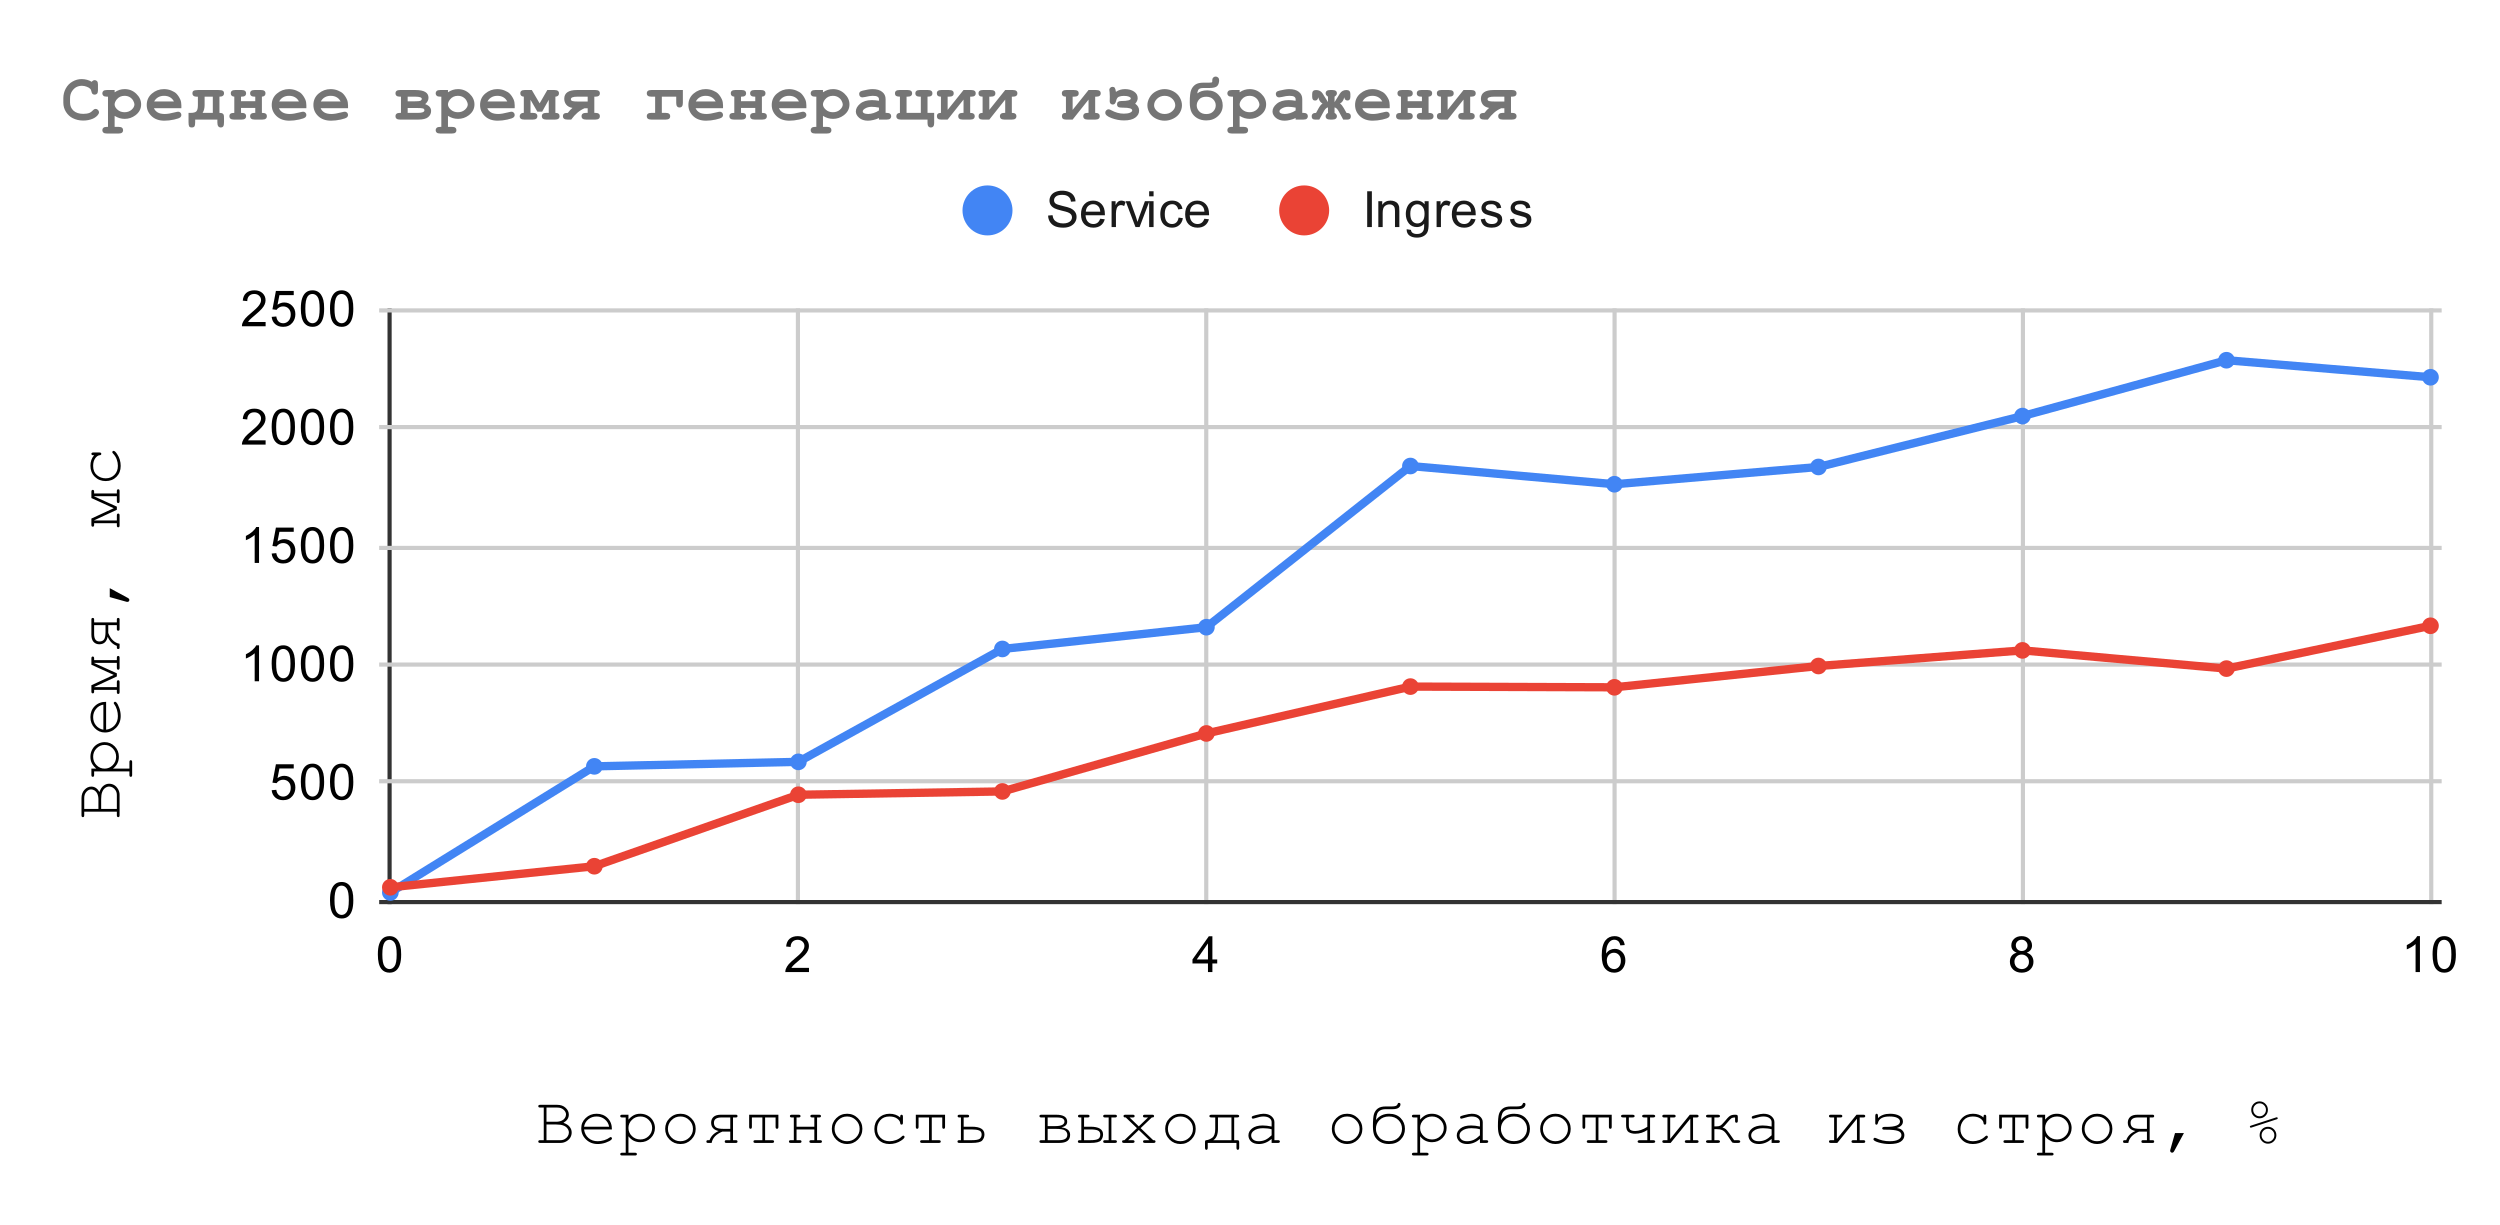 <svg version="1.1" viewBox="0.0 0.0 600.0 294.0" fill="none" stroke="none" stroke-linecap="square" stroke-miterlimit="10" width="600" height="294" xmlns:xlink="http://www.w3.org/1999/xlink" xmlns="http://www.w3.org/2000/svg"><path fill="#ffffff" d="M0 0L600.0 0L600.0 294.0L0 294.0L0 0Z" fill-rule="nonzero"/><path stroke="#333333" stroke-width="1.0" stroke-linecap="butt" d="M93.5 74.5L93.5 216.5" fill-rule="nonzero"/><path stroke="#cccccc" stroke-width="1.0" stroke-linecap="butt" d="M191.5 74.5L191.5 216.5" fill-rule="nonzero"/><path stroke="#cccccc" stroke-width="1.0" stroke-linecap="butt" d="M289.5 74.5L289.5 216.5" fill-rule="nonzero"/><path stroke="#cccccc" stroke-width="1.0" stroke-linecap="butt" d="M387.5 74.5L387.5 216.5" fill-rule="nonzero"/><path stroke="#cccccc" stroke-width="1.0" stroke-linecap="butt" d="M485.5 74.5L485.5 216.5" fill-rule="nonzero"/><path stroke="#cccccc" stroke-width="1.0" stroke-linecap="butt" d="M583.5 74.5L583.5 216.5" fill-rule="nonzero"/><path stroke="#333333" stroke-width="1.0" stroke-linecap="butt" d="M91.5 216.5L585.5 216.5" fill-rule="nonzero"/><path stroke="#cccccc" stroke-width="1.0" stroke-linecap="butt" d="M91.5 187.5L585.5 187.5" fill-rule="nonzero"/><path stroke="#cccccc" stroke-width="1.0" stroke-linecap="butt" d="M91.5 159.5L585.5 159.5" fill-rule="nonzero"/><path stroke="#cccccc" stroke-width="1.0" stroke-linecap="butt" d="M91.5 131.5L585.5 131.5" fill-rule="nonzero"/><path stroke="#cccccc" stroke-width="1.0" stroke-linecap="butt" d="M91.5 102.5L585.5 102.5" fill-rule="nonzero"/><path stroke="#cccccc" stroke-width="1.0" stroke-linecap="butt" d="M91.5 74.5L585.5 74.5" fill-rule="nonzero"/><clipPath id="id_0"><path d="M91.7 74.3L585.3 74.3L585.3 216.3L91.7 216.3L91.7 74.3Z" clip-rule="nonzero"/></clipPath><path stroke="#4285f4" stroke-width="2.0" stroke-linecap="butt" clip-path="url(#id_0)" d="M93.684 214.198L142.647 183.924L191.61 182.845L240.574 155.751L289.537 150.526L338.5 111.845L387.463 116.218L436.426 112.072L485.39 99.86L534.353 86.455L583.316 90.545" fill-rule="nonzero"/><path stroke="#ea4335" stroke-width="2.0" stroke-linecap="butt" clip-path="url(#id_0)" d="M93.684 212.949L142.647 207.894L191.61 190.74L240.574 189.945L289.537 176.029L338.5 164.782L387.463 164.953L436.426 159.841L485.39 156.092L534.353 160.466L583.316 150.185" fill-rule="nonzero"/><path fill="#4285f4" clip-path="url(#id_0)" d="M95.684 214.198C95.684 215.303 94.788 216.198 93.684 216.198C92.579 216.198 91.684 215.303 91.684 214.198C91.684 213.094 92.579 212.198 93.684 212.198C94.788 212.198 95.684 213.094 95.684 214.198Z" fill-rule="nonzero"/><path fill="#4285f4" clip-path="url(#id_0)" d="M144.647 183.924C144.647 185.029 143.752 185.924 142.647 185.924C141.543 185.924 140.647 185.029 140.647 183.924C140.647 182.819 141.543 181.924 142.647 181.924C143.752 181.924 144.647 182.819 144.647 183.924Z" fill-rule="nonzero"/><path fill="#4285f4" clip-path="url(#id_0)" d="M193.61 182.845C193.61 183.949 192.715 184.845 191.61 184.845C190.506 184.845 189.61 183.949 189.61 182.845C189.61 181.74 190.506 180.845 191.61 180.845C192.715 180.845 193.61 181.74 193.61 182.845Z" fill-rule="nonzero"/><path fill="#4285f4" clip-path="url(#id_0)" d="M242.574 155.751C242.574 156.856 241.678 157.751 240.574 157.751C239.469 157.751 238.574 156.856 238.574 155.751C238.574 154.647 239.469 153.751 240.574 153.751C241.678 153.751 242.574 154.647 242.574 155.751Z" fill-rule="nonzero"/><path fill="#4285f4" clip-path="url(#id_0)" d="M291.537 150.526C291.537 151.63 290.641 152.526 289.537 152.526C288.432 152.526 287.537 151.63 287.537 150.526C287.537 149.421 288.432 148.526 289.537 148.526C290.641 148.526 291.537 149.421 291.537 150.526Z" fill-rule="nonzero"/><path fill="#4285f4" clip-path="url(#id_0)" d="M340.5 111.845C340.5 112.949 339.605 113.845 338.5 113.845C337.395 113.845 336.5 112.949 336.5 111.845C336.5 110.74 337.395 109.845 338.5 109.845C339.605 109.845 340.5 110.74 340.5 111.845Z" fill-rule="nonzero"/><path fill="#4285f4" clip-path="url(#id_0)" d="M389.463 116.218C389.463 117.323 388.568 118.218 387.463 118.218C386.359 118.218 385.463 117.323 385.463 116.218C385.463 115.114 386.359 114.218 387.463 114.218C388.568 114.218 389.463 115.114 389.463 116.218Z" fill-rule="nonzero"/><path fill="#4285f4" clip-path="url(#id_0)" d="M438.426 112.072C438.426 113.177 437.531 114.072 436.426 114.072C435.322 114.072 434.426 113.177 434.426 112.072C434.426 110.967 435.322 110.072 436.426 110.072C437.531 110.072 438.426 110.967 438.426 112.072Z" fill-rule="nonzero"/><path fill="#4285f4" clip-path="url(#id_0)" d="M487.39 99.86C487.39 100.965 486.494 101.86 485.39 101.86C484.285 101.86 483.39 100.965 483.39 99.86C483.39 98.755 484.285 97.86 485.39 97.86C486.494 97.86 487.39 98.755 487.39 99.86Z" fill-rule="nonzero"/><path fill="#4285f4" clip-path="url(#id_0)" d="M536.353 86.455C536.353 87.56 535.457 88.455 534.353 88.455C533.248 88.455 532.353 87.56 532.353 86.455C532.353 85.351 533.248 84.455 534.353 84.455C535.457 84.455 536.353 85.351 536.353 86.455Z" fill-rule="nonzero"/><path fill="#4285f4" clip-path="url(#id_0)" d="M585.316 90.545C585.316 91.649 584.421 92.545 583.316 92.545C582.212 92.545 581.316 91.649 581.316 90.545C581.316 89.44 582.212 88.545 583.316 88.545C584.421 88.545 585.316 89.44 585.316 90.545Z" fill-rule="nonzero"/><path fill="#ea4335" clip-path="url(#id_0)" d="M95.684 212.949C95.684 214.053 94.788 214.949 93.684 214.949C92.579 214.949 91.684 214.053 91.684 212.949C91.684 211.844 92.579 210.949 93.684 210.949C94.788 210.949 95.684 211.844 95.684 212.949Z" fill-rule="nonzero"/><path fill="#ea4335" clip-path="url(#id_0)" d="M144.647 207.894C144.647 208.998 143.752 209.894 142.647 209.894C141.543 209.894 140.647 208.998 140.647 207.894C140.647 206.789 141.543 205.894 142.647 205.894C143.752 205.894 144.647 206.789 144.647 207.894Z" fill-rule="nonzero"/><path fill="#ea4335" clip-path="url(#id_0)" d="M193.61 190.74C193.61 191.845 192.715 192.74 191.61 192.74C190.506 192.74 189.61 191.845 189.61 190.74C189.61 189.635 190.506 188.74 191.61 188.74C192.715 188.74 193.61 189.635 193.61 190.74Z" fill-rule="nonzero"/><path fill="#ea4335" clip-path="url(#id_0)" d="M242.574 189.945C242.574 191.049 241.678 191.945 240.574 191.945C239.469 191.945 238.574 191.049 238.574 189.945C238.574 188.84 239.469 187.945 240.574 187.945C241.678 187.945 242.574 188.84 242.574 189.945Z" fill-rule="nonzero"/><path fill="#ea4335" clip-path="url(#id_0)" d="M291.537 176.029C291.537 177.133 290.641 178.029 289.537 178.029C288.432 178.029 287.537 177.133 287.537 176.029C287.537 174.924 288.432 174.029 289.537 174.029C290.641 174.029 291.537 174.924 291.537 176.029Z" fill-rule="nonzero"/><path fill="#ea4335" clip-path="url(#id_0)" d="M340.5 164.782C340.5 165.887 339.605 166.782 338.5 166.782C337.395 166.782 336.5 165.887 336.5 164.782C336.5 163.678 337.395 162.782 338.5 162.782C339.605 162.782 340.5 163.678 340.5 164.782Z" fill-rule="nonzero"/><path fill="#ea4335" clip-path="url(#id_0)" d="M389.463 164.953C389.463 166.057 388.568 166.953 387.463 166.953C386.359 166.953 385.463 166.057 385.463 164.953C385.463 163.848 386.359 162.953 387.463 162.953C388.568 162.953 389.463 163.848 389.463 164.953Z" fill-rule="nonzero"/><path fill="#ea4335" clip-path="url(#id_0)" d="M438.426 159.841C438.426 160.945 437.531 161.841 436.426 161.841C435.322 161.841 434.426 160.945 434.426 159.841C434.426 158.736 435.322 157.841 436.426 157.841C437.531 157.841 438.426 158.736 438.426 159.841Z" fill-rule="nonzero"/><path fill="#ea4335" clip-path="url(#id_0)" d="M487.39 156.092C487.39 157.197 486.494 158.092 485.39 158.092C484.285 158.092 483.39 157.197 483.39 156.092C483.39 154.987 484.285 154.092 485.39 154.092C486.494 154.092 487.39 154.987 487.39 156.092Z" fill-rule="nonzero"/><path fill="#ea4335" clip-path="url(#id_0)" d="M536.353 160.466C536.353 161.57 535.457 162.466 534.353 162.466C533.248 162.466 532.353 161.57 532.353 160.466C532.353 159.361 533.248 158.466 534.353 158.466C535.457 158.466 536.353 159.361 536.353 160.466Z" fill-rule="nonzero"/><path fill="#ea4335" clip-path="url(#id_0)" d="M585.316 150.185C585.316 151.289 584.421 152.185 583.316 152.185C582.212 152.185 581.316 151.289 581.316 150.185C581.316 149.08 582.212 148.185 583.316 148.185C584.421 148.185 585.316 149.08 585.316 150.185Z" fill-rule="nonzero"/><path fill="#000000" d="M130.5 273.644L130.5 265.816L129.625 265.816Q129.391 265.816 129.281 265.722Q129.188 265.628 129.188 265.488Q129.188 265.331 129.281 265.253Q129.391 265.159 129.625 265.159L133.75 265.159Q134.969 265.159 135.734 265.863Q136.516 266.566 136.516 267.519Q136.516 268.722 135.219 269.472Q136.25 269.831 136.719 270.441Q137.203 271.05 137.203 271.784Q137.203 272.441 136.891 272.988Q136.578 273.534 135.922 273.925Q135.281 274.3 134.531 274.3L129.625 274.3Q129.391 274.3 129.281 274.206Q129.188 274.113 129.188 273.972Q129.188 273.816 129.281 273.738Q129.391 273.644 129.625 273.644L130.5 273.644ZM131.156 269.222L133.484 269.222Q134.219 269.222 134.844 268.941Q135.312 268.722 135.578 268.316Q135.844 267.894 135.844 267.472Q135.844 266.847 135.266 266.331Q134.688 265.816 133.766 265.816L131.156 265.816L131.156 269.222ZM131.156 273.644L134.484 273.644Q135.109 273.644 135.578 273.363Q136.047 273.081 136.281 272.675Q136.531 272.253 136.531 271.8Q136.531 271.3 136.188 270.831Q135.844 270.363 135.219 270.128Q134.609 269.878 133.516 269.878L131.156 269.878L131.156 273.644ZM146.859 271.066L140.172 271.066Q140.344 272.347 141.234 273.128Q142.125 273.894 143.453 273.894Q144.188 273.894 144.984 273.659Q145.797 273.409 146.297 273.019Q146.453 272.894 146.562 272.894Q146.688 272.894 146.781 273.003Q146.875 273.097 146.875 273.222Q146.875 273.363 146.75 273.488Q146.375 273.878 145.406 274.222Q144.453 274.566 143.453 274.566Q141.766 274.566 140.625 273.456Q139.5 272.347 139.5 270.769Q139.5 269.347 140.562 268.331Q141.625 267.3 143.188 267.3Q144.797 267.3 145.828 268.347Q146.875 269.394 146.859 271.066ZM146.188 270.409Q146.0 269.316 145.156 268.644Q144.328 267.956 143.188 267.956Q142.031 267.956 141.203 268.628Q140.375 269.3 140.172 270.409L146.188 270.409ZM150.828 267.534L150.828 268.722Q151.422 268.019 152.094 267.659Q152.766 267.3 153.672 267.3Q154.641 267.3 155.453 267.753Q156.281 268.206 156.734 269.019Q157.188 269.816 157.188 270.706Q157.188 272.128 156.172 273.128Q155.156 274.128 153.688 274.128Q151.922 274.128 150.828 272.706L150.828 276.659L152.422 276.659Q152.656 276.659 152.75 276.753Q152.859 276.847 152.859 276.988Q152.859 277.128 152.75 277.222Q152.656 277.316 152.422 277.316L149.297 277.316Q149.062 277.316 148.953 277.222Q148.859 277.144 148.859 276.988Q148.859 276.847 148.953 276.753Q149.062 276.659 149.297 276.659L150.172 276.659L150.172 268.191L149.297 268.191Q149.062 268.191 148.953 268.097Q148.859 268.003 148.859 267.863Q148.859 267.722 148.953 267.628Q149.062 267.534 149.297 267.534L150.828 267.534ZM156.516 270.706Q156.516 269.581 155.688 268.769Q154.875 267.956 153.688 267.956Q152.484 267.956 151.656 268.769Q150.828 269.581 150.828 270.706Q150.828 271.847 151.656 272.659Q152.484 273.472 153.688 273.472Q154.859 273.472 155.688 272.659Q156.516 271.847 156.516 270.706ZM166.969 270.925Q166.969 272.425 165.891 273.503Q164.828 274.566 163.312 274.566Q161.781 274.566 160.703 273.503Q159.641 272.425 159.641 270.925Q159.641 269.425 160.703 268.363Q161.781 267.3 163.312 267.3Q164.828 267.3 165.891 268.363Q166.969 269.425 166.969 270.925ZM166.312 270.925Q166.312 269.691 165.422 268.831Q164.547 267.956 163.297 267.956Q162.047 267.956 161.172 268.831Q160.297 269.706 160.297 270.925Q160.297 272.144 161.172 273.019Q162.047 273.894 163.297 273.894Q164.547 273.894 165.422 273.034Q166.312 272.159 166.312 270.925ZM175.266 271.581L173.375 271.581Q171.109 272.503 170.797 274.3L169.891 274.3Q169.531 274.3 169.531 273.972Q169.531 273.644 169.891 273.644L170.297 273.644Q170.797 272.191 172.484 271.441Q170.672 271.066 170.672 269.441Q170.672 268.597 171.234 268.066Q171.812 267.534 173.0 267.534L176.625 267.534Q177.0 267.534 177.0 267.863Q177.0 268.191 176.625 268.191L175.922 268.191L175.922 273.644L176.625 273.644Q177.0 273.644 177.0 273.972Q177.0 274.3 176.625 274.3L174.297 274.3Q173.938 274.3 173.938 273.972Q173.938 273.644 174.297 273.644L175.266 273.644L175.266 271.581ZM175.266 270.925L175.266 268.191L173.141 268.191Q171.344 268.191 171.344 269.472Q171.344 270.206 171.828 270.566Q172.312 270.925 173.656 270.925L175.266 270.925ZM183.625 268.191L183.625 273.644L185.328 273.644Q185.781 273.644 185.781 273.972Q185.781 274.3 185.328 274.3L181.266 274.3Q180.828 274.3 180.828 273.972Q180.828 273.644 181.266 273.644L182.969 273.644L182.969 268.191L180.453 268.191L180.453 270.472Q180.453 270.909 180.125 270.909Q179.797 270.909 179.797 270.472L179.797 267.534L186.812 267.534L186.812 270.472Q186.812 270.909 186.484 270.909Q186.141 270.909 186.141 270.472L186.141 268.191L183.625 268.191ZM195.438 271.066L191.172 271.066L191.172 273.644L191.922 273.644Q192.359 273.644 192.359 273.972Q192.359 274.3 191.922 274.3L189.781 274.3Q189.344 274.3 189.344 273.972Q189.344 273.644 189.781 273.644L190.516 273.644L190.516 268.191L190.016 268.191Q189.578 268.191 189.578 267.863Q189.578 267.534 190.016 267.534L191.688 267.534Q192.125 267.534 192.125 267.863Q192.125 268.191 191.688 268.191L191.172 268.191L191.172 270.409L195.438 270.409L195.438 268.191L194.938 268.191Q194.484 268.191 194.484 267.863Q194.484 267.534 194.938 267.534L196.594 267.534Q197.031 267.534 197.031 267.863Q197.031 268.191 196.594 268.191L196.094 268.191L196.094 273.644L196.828 273.644Q197.266 273.644 197.266 273.972Q197.266 274.3 196.828 274.3L194.688 274.3Q194.25 274.3 194.25 273.972Q194.25 273.644 194.688 273.644L195.438 273.644L195.438 271.066ZM206.969 270.925Q206.969 272.425 205.891 273.503Q204.828 274.566 203.312 274.566Q201.781 274.566 200.703 273.503Q199.641 272.425 199.641 270.925Q199.641 269.425 200.703 268.363Q201.781 267.3 203.312 267.3Q204.828 267.3 205.891 268.363Q206.969 269.425 206.969 270.925ZM206.312 270.925Q206.312 269.691 205.422 268.831Q204.547 267.956 203.297 267.956Q202.047 267.956 201.172 268.831Q200.297 269.706 200.297 270.925Q200.297 272.144 201.172 273.019Q202.047 273.894 203.297 273.894Q204.547 273.894 205.422 273.034Q206.312 272.159 206.312 270.925ZM216.047 268.191L216.047 267.972Q216.047 267.738 216.141 267.644Q216.234 267.534 216.375 267.534Q216.516 267.534 216.609 267.644Q216.703 267.738 216.703 267.972L216.703 269.456Q216.703 269.706 216.609 269.816Q216.516 269.909 216.375 269.909Q216.234 269.909 216.141 269.816Q216.062 269.722 216.047 269.519Q216.0 268.956 215.312 268.456Q214.625 267.956 213.469 267.956Q212.016 267.956 211.25 268.878Q210.5 269.784 210.5 270.972Q210.5 272.238 211.328 273.066Q212.172 273.894 213.5 273.894Q214.266 273.894 215.047 273.613Q215.844 273.331 216.484 272.706Q216.656 272.55 216.781 272.55Q216.906 272.55 217.0 272.644Q217.094 272.738 217.094 272.863Q217.094 273.206 216.297 273.722Q215.031 274.566 213.469 274.566Q211.875 274.566 210.859 273.55Q209.844 272.534 209.844 270.972Q209.844 269.394 210.875 268.347Q211.922 267.3 213.516 267.3Q215.016 267.3 216.047 268.191ZM223.625 268.191L223.625 273.644L225.328 273.644Q225.781 273.644 225.781 273.972Q225.781 274.3 225.328 274.3L221.266 274.3Q220.828 274.3 220.828 273.972Q220.828 273.644 221.266 273.644L222.969 273.644L222.969 268.191L220.453 268.191L220.453 270.472Q220.453 270.909 220.125 270.909Q219.797 270.909 219.797 270.472L219.797 267.534L226.812 267.534L226.812 270.472Q226.812 270.909 226.484 270.909Q226.141 270.909 226.141 270.472L226.141 268.191L223.625 268.191ZM231.281 268.191L231.281 270.409L233.234 270.409Q236.266 270.409 236.266 272.269Q236.266 273.066 235.75 273.691Q235.25 274.3 233.234 274.3L230.234 274.3Q229.797 274.3 229.797 273.972Q229.797 273.644 230.234 273.644L230.625 273.644L230.625 268.191L230.266 268.191Q229.828 268.191 229.828 267.863Q229.828 267.534 230.266 267.534L232.156 267.534Q232.594 267.534 232.594 267.863Q232.594 268.191 232.156 268.191L231.281 268.191ZM231.281 273.644L233.203 273.644Q234.688 273.644 235.141 273.3Q235.594 272.941 235.594 272.3Q235.594 271.55 235.0 271.316Q234.406 271.066 233.172 271.066L231.281 271.066L231.281 273.644ZM250.781 273.644L250.781 268.191L249.906 268.191Q249.469 268.191 249.469 267.863Q249.469 267.534 249.906 267.534L253.469 267.534Q256.125 267.534 256.125 269.222Q256.125 270.269 254.75 270.566Q256.828 270.847 256.828 272.363Q256.828 274.3 254.25 274.3L249.906 274.3Q249.469 274.3 249.469 273.972Q249.469 273.644 249.906 273.644L250.781 273.644ZM251.438 270.269L253.203 270.269Q255.469 270.269 255.469 269.175Q255.469 268.722 255.078 268.456Q254.703 268.191 253.469 268.191L251.438 268.191L251.438 270.269ZM251.438 273.644L254.188 273.644Q256.156 273.644 256.156 272.378Q256.156 271.753 255.656 271.347Q255.156 270.925 253.234 270.925L251.438 270.925L251.438 273.644ZM266.734 268.191L266.734 273.644L267.609 273.644Q268.062 273.644 268.062 273.972Q268.062 274.3 267.609 274.3L265.203 274.3Q264.766 274.3 264.766 273.972Q264.766 273.644 265.203 273.644L266.078 273.644L266.078 268.191L265.203 268.191Q264.766 268.191 264.766 267.863Q264.766 267.534 265.203 267.534L267.609 267.534Q268.062 267.534 268.062 267.863Q268.062 268.191 267.609 268.191L266.734 268.191ZM260.172 268.191L260.172 270.409L261.703 270.409Q264.734 270.409 264.734 272.269Q264.734 273.066 264.219 273.691Q263.719 274.3 261.703 274.3L259.125 274.3Q258.688 274.3 258.688 273.972Q258.688 273.644 259.125 273.644L259.516 273.644L259.516 268.191L259.156 268.191Q258.719 268.191 258.719 267.863Q258.719 267.534 259.156 267.534L261.047 267.534Q261.484 267.534 261.484 267.863Q261.484 268.191 261.047 268.191L260.172 268.191ZM260.172 273.644L261.672 273.644Q263.031 273.644 263.547 273.347Q264.062 273.034 264.062 272.3Q264.062 271.597 263.516 271.331Q262.984 271.066 261.656 271.066L260.172 271.066L260.172 273.644ZM273.75 270.753L276.766 273.644Q277.062 273.644 277.141 273.675Q277.219 273.691 277.266 273.784Q277.328 273.863 277.328 273.972Q277.328 274.113 277.219 274.206Q277.125 274.3 276.891 274.3L274.781 274.3Q274.531 274.3 274.422 274.206Q274.328 274.113 274.328 273.972Q274.328 273.816 274.422 273.738Q274.531 273.644 274.781 273.644L275.859 273.644L273.312 271.191L270.766 273.644L271.859 273.644Q272.094 273.644 272.188 273.738Q272.297 273.816 272.297 273.972Q272.297 274.113 272.188 274.206Q272.094 274.3 271.859 274.3L269.734 274.3Q269.5 274.3 269.391 274.206Q269.297 274.113 269.297 273.972Q269.297 273.863 269.344 273.784Q269.406 273.691 269.484 273.675Q269.562 273.644 269.859 273.644L272.859 270.753L270.188 268.191Q269.906 268.191 269.828 268.159Q269.766 268.128 269.703 268.05Q269.641 267.956 269.641 267.863Q269.641 267.722 269.734 267.628Q269.844 267.534 270.094 267.534L271.875 267.534Q272.125 267.534 272.219 267.628Q272.312 267.722 272.312 267.863Q272.312 268.003 272.219 268.097Q272.125 268.191 271.875 268.191L271.094 268.191L273.312 270.331L275.531 268.191L274.75 268.191Q274.516 268.191 274.406 268.097Q274.312 268.003 274.312 267.863Q274.312 267.722 274.406 267.628Q274.516 267.534 274.75 267.534L276.547 267.534Q276.781 267.534 276.875 267.628Q276.984 267.722 276.984 267.863Q276.984 267.956 276.922 268.05Q276.859 268.128 276.781 268.159Q276.719 268.191 276.438 268.191L273.75 270.753ZM286.969 270.925Q286.969 272.425 285.891 273.503Q284.828 274.566 283.312 274.566Q281.781 274.566 280.703 273.503Q279.641 272.425 279.641 270.925Q279.641 269.425 280.703 268.363Q281.781 267.3 283.312 267.3Q284.828 267.3 285.891 268.363Q286.969 269.425 286.969 270.925ZM286.312 270.925Q286.312 269.691 285.422 268.831Q284.547 267.956 283.297 267.956Q282.047 267.956 281.172 268.831Q280.297 269.706 280.297 270.925Q280.297 272.144 281.172 273.019Q282.047 273.894 283.297 273.894Q284.547 273.894 285.422 273.034Q286.312 272.159 286.312 270.925ZM296.75 274.3L289.859 274.3L289.859 275.456Q289.859 275.956 289.531 275.956Q289.203 275.956 289.203 275.425L289.203 274.175Q289.203 273.769 289.297 273.706Q289.406 273.644 289.609 273.628Q290.172 273.581 290.906 273.081Q291.656 272.566 291.656 270.988L291.656 268.191L290.797 268.191Q290.25 268.191 290.25 267.863Q290.25 267.534 290.797 267.534L296.859 267.534Q297.406 267.534 297.406 267.863Q297.406 268.191 296.859 268.191L296.203 268.191L296.203 273.644L296.859 273.644Q297.203 273.644 297.297 273.738Q297.406 273.816 297.406 274.175L297.406 275.425Q297.406 275.956 297.078 275.956Q296.75 275.956 296.75 275.456L296.75 274.3ZM292.312 268.191L292.312 270.988Q292.312 272.909 291.203 273.644L295.547 273.644L295.547 268.191L292.312 268.191ZM305.188 274.3L305.188 273.347Q303.766 274.566 302.141 274.566Q300.953 274.566 300.281 273.972Q299.625 273.363 299.625 272.488Q299.625 271.534 300.5 270.831Q301.375 270.113 303.062 270.113Q303.516 270.113 304.047 270.175Q304.578 270.238 305.188 270.363L305.188 269.3Q305.188 268.753 304.688 268.363Q304.188 267.956 303.188 267.956Q302.422 267.956 301.047 268.409Q300.797 268.488 300.719 268.488Q300.594 268.488 300.5 268.394Q300.422 268.3 300.422 268.159Q300.422 268.019 300.5 267.941Q300.609 267.831 301.375 267.628Q302.594 267.3 303.219 267.3Q304.469 267.3 305.156 267.909Q305.859 268.519 305.859 269.3L305.859 273.644L306.734 273.644Q306.969 273.644 307.062 273.738Q307.172 273.816 307.172 273.972Q307.172 274.113 307.062 274.206Q306.969 274.3 306.734 274.3L305.188 274.3ZM305.188 271.034Q304.734 270.894 304.219 270.831Q303.703 270.769 303.125 270.769Q301.703 270.769 300.891 271.394Q300.281 271.847 300.281 272.488Q300.281 273.081 300.75 273.488Q301.219 273.894 302.109 273.894Q302.953 273.894 303.688 273.566Q304.422 273.222 305.188 272.472L305.188 271.034ZM326.969 270.925Q326.969 272.425 325.891 273.503Q324.828 274.566 323.312 274.566Q321.781 274.566 320.703 273.503Q319.641 272.425 319.641 270.925Q319.641 269.425 320.703 268.363Q321.781 267.3 323.312 267.3Q324.828 267.3 325.891 268.363Q326.969 269.425 326.969 270.925ZM326.312 270.925Q326.312 269.691 325.422 268.831Q324.547 267.956 323.297 267.956Q322.047 267.956 321.172 268.831Q320.297 269.706 320.297 270.925Q320.297 272.144 321.172 273.019Q322.047 273.894 323.297 273.894Q324.547 273.894 325.422 273.034Q326.312 272.159 326.312 270.925ZM330.219 268.816Q331.391 267.3 333.375 267.3Q335.141 267.3 336.156 268.347Q337.188 269.394 337.188 270.925Q337.188 272.456 336.141 273.519Q335.109 274.566 333.359 274.566Q332.109 274.566 331.219 274.034Q330.328 273.488 329.906 272.659Q329.5 271.831 329.5 270.3Q329.5 268.159 329.766 267.331Q330.047 266.503 330.688 266.034Q331.344 265.55 332.562 265.55L334.047 265.55Q335.219 265.55 335.375 265.081Q335.469 264.816 335.531 264.753Q335.594 264.691 335.75 264.691Q336.109 264.691 336.109 265.066Q336.109 265.503 335.672 265.863Q335.234 266.206 334.125 266.206L332.562 266.206Q331.781 266.206 331.266 266.488Q330.766 266.753 330.547 267.238Q330.328 267.722 330.219 268.816ZM330.219 270.909Q330.219 272.05 331.016 272.972Q331.812 273.878 333.359 273.878Q334.766 273.878 335.625 273.019Q336.484 272.144 336.484 270.909Q336.484 269.675 335.625 268.816Q334.766 267.956 333.359 267.956Q331.938 267.956 331.078 268.816Q330.219 269.675 330.219 270.909ZM340.828 267.534L340.828 268.722Q341.422 268.019 342.094 267.659Q342.766 267.3 343.672 267.3Q344.641 267.3 345.453 267.753Q346.281 268.206 346.734 269.019Q347.188 269.816 347.188 270.706Q347.188 272.128 346.172 273.128Q345.156 274.128 343.688 274.128Q341.922 274.128 340.828 272.706L340.828 276.659L342.422 276.659Q342.656 276.659 342.75 276.753Q342.859 276.847 342.859 276.988Q342.859 277.128 342.75 277.222Q342.656 277.316 342.422 277.316L339.297 277.316Q339.062 277.316 338.953 277.222Q338.859 277.144 338.859 276.988Q338.859 276.847 338.953 276.753Q339.062 276.659 339.297 276.659L340.172 276.659L340.172 268.191L339.297 268.191Q339.062 268.191 338.953 268.097Q338.859 268.003 338.859 267.863Q338.859 267.722 338.953 267.628Q339.062 267.534 339.297 267.534L340.828 267.534ZM346.516 270.706Q346.516 269.581 345.688 268.769Q344.875 267.956 343.688 267.956Q342.484 267.956 341.656 268.769Q340.828 269.581 340.828 270.706Q340.828 271.847 341.656 272.659Q342.484 273.472 343.688 273.472Q344.859 273.472 345.688 272.659Q346.516 271.847 346.516 270.706ZM355.188 274.3L355.188 273.347Q353.766 274.566 352.141 274.566Q350.953 274.566 350.281 273.972Q349.625 273.363 349.625 272.488Q349.625 271.534 350.5 270.831Q351.375 270.113 353.062 270.113Q353.516 270.113 354.047 270.175Q354.578 270.238 355.188 270.363L355.188 269.3Q355.188 268.753 354.688 268.363Q354.188 267.956 353.188 267.956Q352.422 267.956 351.047 268.409Q350.797 268.488 350.719 268.488Q350.594 268.488 350.5 268.394Q350.422 268.3 350.422 268.159Q350.422 268.019 350.5 267.941Q350.609 267.831 351.375 267.628Q352.594 267.3 353.219 267.3Q354.469 267.3 355.156 267.909Q355.859 268.519 355.859 269.3L355.859 273.644L356.734 273.644Q356.969 273.644 357.062 273.738Q357.172 273.816 357.172 273.972Q357.172 274.113 357.062 274.206Q356.969 274.3 356.734 274.3L355.188 274.3ZM355.188 271.034Q354.734 270.894 354.219 270.831Q353.703 270.769 353.125 270.769Q351.703 270.769 350.891 271.394Q350.281 271.847 350.281 272.488Q350.281 273.081 350.75 273.488Q351.219 273.894 352.109 273.894Q352.953 273.894 353.688 273.566Q354.422 273.222 355.188 272.472L355.188 271.034ZM360.219 268.816Q361.391 267.3 363.375 267.3Q365.141 267.3 366.156 268.347Q367.188 269.394 367.188 270.925Q367.188 272.456 366.141 273.519Q365.109 274.566 363.359 274.566Q362.109 274.566 361.219 274.034Q360.328 273.488 359.906 272.659Q359.5 271.831 359.5 270.3Q359.5 268.159 359.766 267.331Q360.047 266.503 360.688 266.034Q361.344 265.55 362.562 265.55L364.047 265.55Q365.219 265.55 365.375 265.081Q365.469 264.816 365.531 264.753Q365.594 264.691 365.75 264.691Q366.109 264.691 366.109 265.066Q366.109 265.503 365.672 265.863Q365.234 266.206 364.125 266.206L362.562 266.206Q361.781 266.206 361.266 266.488Q360.766 266.753 360.547 267.238Q360.328 267.722 360.219 268.816ZM360.219 270.909Q360.219 272.05 361.016 272.972Q361.812 273.878 363.359 273.878Q364.766 273.878 365.625 273.019Q366.484 272.144 366.484 270.909Q366.484 269.675 365.625 268.816Q364.766 267.956 363.359 267.956Q361.938 267.956 361.078 268.816Q360.219 269.675 360.219 270.909ZM376.969 270.925Q376.969 272.425 375.891 273.503Q374.828 274.566 373.312 274.566Q371.781 274.566 370.703 273.503Q369.641 272.425 369.641 270.925Q369.641 269.425 370.703 268.363Q371.781 267.3 373.312 267.3Q374.828 267.3 375.891 268.363Q376.969 269.425 376.969 270.925ZM376.312 270.925Q376.312 269.691 375.422 268.831Q374.547 267.956 373.297 267.956Q372.047 267.956 371.172 268.831Q370.297 269.706 370.297 270.925Q370.297 272.144 371.172 273.019Q372.047 273.894 373.297 273.894Q374.547 273.894 375.422 273.034Q376.312 272.159 376.312 270.925ZM383.625 268.191L383.625 273.644L385.328 273.644Q385.781 273.644 385.781 273.972Q385.781 274.3 385.328 274.3L381.266 274.3Q380.828 274.3 380.828 273.972Q380.828 273.644 381.266 273.644L382.969 273.644L382.969 268.191L380.453 268.191L380.453 270.472Q380.453 270.909 380.125 270.909Q379.797 270.909 379.797 270.472L379.797 267.534L386.812 267.534L386.812 270.472Q386.812 270.909 386.484 270.909Q386.141 270.909 386.141 270.472L386.141 268.191L383.625 268.191ZM395.359 273.644L395.359 271.191Q394.062 272.097 392.438 272.097Q391.562 272.097 390.906 271.722Q390.266 271.331 390.266 270.034L390.266 268.191L389.594 268.191Q389.047 268.191 389.047 267.863Q389.047 267.534 389.594 267.534L391.75 267.534Q392.312 267.534 392.312 267.863Q392.312 268.191 391.75 268.191L390.922 268.191L390.922 270.034Q390.922 270.784 391.234 271.113Q391.562 271.441 392.438 271.441Q393.797 271.441 395.359 270.441L395.359 268.191L394.656 268.191Q394.109 268.191 394.109 267.863Q394.109 267.534 394.656 267.534L396.703 267.534Q397.25 267.534 397.25 267.863Q397.25 268.191 396.703 268.191L396.016 268.191L396.016 273.644L396.703 273.644Q397.25 273.644 397.25 273.972Q397.25 274.3 396.703 274.3L393.578 274.3Q393.031 274.3 393.031 273.972Q393.031 273.644 393.578 273.644L395.359 273.644ZM400.953 274.3L399.391 274.3Q398.953 274.3 398.953 273.972Q398.953 273.644 399.391 273.644L400.188 273.644L400.188 268.191L399.391 268.191Q398.953 268.191 398.953 267.863Q398.953 267.534 399.391 267.534L401.719 267.534Q402.156 267.534 402.156 267.863Q402.156 268.191 401.719 268.191L400.844 268.191L400.844 273.347L405.562 267.534L407.219 267.534Q407.656 267.534 407.656 267.863Q407.656 268.191 407.219 268.191L406.328 268.191L406.328 273.644L407.219 273.644Q407.656 273.644 407.656 273.972Q407.656 274.3 407.219 274.3L404.797 274.3Q404.359 274.3 404.359 273.972Q404.359 273.644 404.797 273.644L405.672 273.644L405.672 268.488L400.953 274.3ZM416.422 268.191Q415.844 268.191 415.562 268.363Q415.297 268.534 414.641 269.331Q413.812 270.347 413.391 270.613Q413.766 270.706 414.078 270.909Q414.406 271.113 415.094 272.081L416.188 273.644L417.109 273.644Q417.656 273.644 417.656 273.972Q417.656 274.3 417.109 274.3L416.188 274.3Q415.797 274.3 415.656 274.097Q415.641 274.05 415.578 273.972L414.469 272.331Q413.906 271.488 413.344 271.238Q412.781 270.988 411.938 270.988L411.453 270.988L411.453 273.644L412.25 273.644Q412.797 273.644 412.797 273.972Q412.797 274.3 412.25 274.3L409.984 274.3Q409.438 274.3 409.438 273.972Q409.438 273.644 409.984 273.644L410.781 273.644L410.781 268.191L409.984 268.191Q409.438 268.191 409.438 267.863Q409.438 267.534 409.984 267.534L412.25 267.534Q412.797 267.534 412.797 267.863Q412.797 268.191 412.25 268.191L411.453 268.191L411.453 270.331L411.938 270.331Q412.562 270.331 412.891 270.144Q413.234 269.956 413.797 269.284Q414.75 268.113 415.172 267.831Q415.594 267.534 416.438 267.534Q416.844 267.534 416.953 267.628Q417.078 267.722 417.078 268.081L417.078 268.988Q417.078 269.456 416.75 269.456Q416.422 269.456 416.422 269.034L416.422 268.191ZM425.188 274.3L425.188 273.347Q423.766 274.566 422.141 274.566Q420.953 274.566 420.281 273.972Q419.625 273.363 419.625 272.488Q419.625 271.534 420.5 270.831Q421.375 270.113 423.062 270.113Q423.516 270.113 424.047 270.175Q424.578 270.238 425.188 270.363L425.188 269.3Q425.188 268.753 424.688 268.363Q424.188 267.956 423.188 267.956Q422.422 267.956 421.047 268.409Q420.797 268.488 420.719 268.488Q420.594 268.488 420.5 268.394Q420.422 268.3 420.422 268.159Q420.422 268.019 420.5 267.941Q420.609 267.831 421.375 267.628Q422.594 267.3 423.219 267.3Q424.469 267.3 425.156 267.909Q425.859 268.519 425.859 269.3L425.859 273.644L426.734 273.644Q426.969 273.644 427.062 273.738Q427.172 273.816 427.172 273.972Q427.172 274.113 427.062 274.206Q426.969 274.3 426.734 274.3L425.188 274.3ZM425.188 271.034Q424.734 270.894 424.219 270.831Q423.703 270.769 423.125 270.769Q421.703 270.769 420.891 271.394Q420.281 271.847 420.281 272.488Q420.281 273.081 420.75 273.488Q421.219 273.894 422.109 273.894Q422.953 273.894 423.688 273.566Q424.422 273.222 425.188 272.472L425.188 271.034ZM440.953 274.3L439.391 274.3Q438.953 274.3 438.953 273.972Q438.953 273.644 439.391 273.644L440.188 273.644L440.188 268.191L439.391 268.191Q438.953 268.191 438.953 267.863Q438.953 267.534 439.391 267.534L441.719 267.534Q442.156 267.534 442.156 267.863Q442.156 268.191 441.719 268.191L440.844 268.191L440.844 273.347L445.562 267.534L447.219 267.534Q447.656 267.534 447.656 267.863Q447.656 268.191 447.219 268.191L446.328 268.191L446.328 273.644L447.219 273.644Q447.656 273.644 447.656 273.972Q447.656 274.3 447.219 274.3L444.797 274.3Q444.359 274.3 444.359 273.972Q444.359 273.644 444.797 273.644L445.672 273.644L445.672 268.488L440.953 274.3ZM455.25 270.722L455.734 270.831Q456.25 270.941 456.641 271.394Q457.047 271.847 457.047 272.441Q457.047 273.378 456.203 273.972Q455.359 274.566 453.453 274.566Q452.203 274.566 450.906 274.206Q449.625 273.831 449.625 273.425Q449.625 273.269 449.734 273.175Q449.844 273.066 449.953 273.066Q450.062 273.066 450.234 273.144Q451.75 273.894 453.516 273.894Q454.922 273.894 455.625 273.488Q456.344 273.081 456.344 272.441Q456.344 271.722 455.516 271.425Q454.703 271.128 452.703 271.128L452.281 271.128Q451.734 271.128 451.734 270.816Q451.734 270.456 452.281 270.456L452.703 270.456Q456.0 270.456 456.0 269.159Q456.0 268.613 455.344 268.284Q454.703 267.956 453.469 267.956Q451.078 267.956 450.703 269.503Q450.594 269.925 450.359 269.925Q450.062 269.925 450.062 269.581L450.062 267.863Q450.062 267.3 450.391 267.3Q450.719 267.3 450.719 267.863L450.719 268.347Q451.734 267.3 453.625 267.3Q454.984 267.3 455.844 267.784Q456.703 268.269 456.703 269.144Q456.703 270.253 455.25 270.722ZM476.047 268.191L476.047 267.972Q476.047 267.738 476.141 267.644Q476.234 267.534 476.375 267.534Q476.516 267.534 476.609 267.644Q476.703 267.738 476.703 267.972L476.703 269.456Q476.703 269.706 476.609 269.816Q476.516 269.909 476.375 269.909Q476.234 269.909 476.141 269.816Q476.062 269.722 476.047 269.519Q476.0 268.956 475.312 268.456Q474.625 267.956 473.469 267.956Q472.016 267.956 471.25 268.878Q470.5 269.784 470.5 270.972Q470.5 272.238 471.328 273.066Q472.172 273.894 473.5 273.894Q474.266 273.894 475.047 273.613Q475.844 273.331 476.484 272.706Q476.656 272.55 476.781 272.55Q476.906 272.55 477.0 272.644Q477.094 272.738 477.094 272.863Q477.094 273.206 476.297 273.722Q475.031 274.566 473.469 274.566Q471.875 274.566 470.859 273.55Q469.844 272.534 469.844 270.972Q469.844 269.394 470.875 268.347Q471.922 267.3 473.516 267.3Q475.016 267.3 476.047 268.191ZM483.625 268.191L483.625 273.644L485.328 273.644Q485.781 273.644 485.781 273.972Q485.781 274.3 485.328 274.3L481.266 274.3Q480.828 274.3 480.828 273.972Q480.828 273.644 481.266 273.644L482.969 273.644L482.969 268.191L480.453 268.191L480.453 270.472Q480.453 270.909 480.125 270.909Q479.797 270.909 479.797 270.472L479.797 267.534L486.812 267.534L486.812 270.472Q486.812 270.909 486.484 270.909Q486.141 270.909 486.141 270.472L486.141 268.191L483.625 268.191ZM490.828 267.534L490.828 268.722Q491.422 268.019 492.094 267.659Q492.766 267.3 493.672 267.3Q494.641 267.3 495.453 267.753Q496.281 268.206 496.734 269.019Q497.188 269.816 497.188 270.706Q497.188 272.128 496.172 273.128Q495.156 274.128 493.688 274.128Q491.922 274.128 490.828 272.706L490.828 276.659L492.422 276.659Q492.656 276.659 492.75 276.753Q492.859 276.847 492.859 276.988Q492.859 277.128 492.75 277.222Q492.656 277.316 492.422 277.316L489.297 277.316Q489.062 277.316 488.953 277.222Q488.859 277.144 488.859 276.988Q488.859 276.847 488.953 276.753Q489.062 276.659 489.297 276.659L490.172 276.659L490.172 268.191L489.297 268.191Q489.062 268.191 488.953 268.097Q488.859 268.003 488.859 267.863Q488.859 267.722 488.953 267.628Q489.062 267.534 489.297 267.534L490.828 267.534ZM496.516 270.706Q496.516 269.581 495.688 268.769Q494.875 267.956 493.688 267.956Q492.484 267.956 491.656 268.769Q490.828 269.581 490.828 270.706Q490.828 271.847 491.656 272.659Q492.484 273.472 493.688 273.472Q494.859 273.472 495.688 272.659Q496.516 271.847 496.516 270.706ZM506.969 270.925Q506.969 272.425 505.891 273.503Q504.828 274.566 503.312 274.566Q501.781 274.566 500.703 273.503Q499.641 272.425 499.641 270.925Q499.641 269.425 500.703 268.363Q501.781 267.3 503.312 267.3Q504.828 267.3 505.891 268.363Q506.969 269.425 506.969 270.925ZM506.312 270.925Q506.312 269.691 505.422 268.831Q504.547 267.956 503.297 267.956Q502.047 267.956 501.172 268.831Q500.297 269.706 500.297 270.925Q500.297 272.144 501.172 273.019Q502.047 273.894 503.297 273.894Q504.547 273.894 505.422 273.034Q506.312 272.159 506.312 270.925ZM515.266 271.581L513.375 271.581Q511.109 272.503 510.797 274.3L509.891 274.3Q509.531 274.3 509.531 273.972Q509.531 273.644 509.891 273.644L510.297 273.644Q510.797 272.191 512.484 271.441Q510.672 271.066 510.672 269.441Q510.672 268.597 511.234 268.066Q511.812 267.534 513.0 267.534L516.625 267.534Q517.0 267.534 517.0 267.863Q517.0 268.191 516.625 268.191L515.922 268.191L515.922 273.644L516.625 273.644Q517.0 273.644 517.0 273.972Q517.0 274.3 516.625 274.3L514.297 274.3Q513.938 274.3 513.938 273.972Q513.938 273.644 514.297 273.644L515.266 273.644L515.266 271.581ZM515.266 270.925L515.266 268.191L513.141 268.191Q511.344 268.191 511.344 269.472Q511.344 270.206 511.828 270.566Q512.312 270.925 513.656 270.925L515.266 270.925ZM522.0 271.941L524.141 271.941L521.812 276.253Q521.609 276.644 521.312 276.644Q521.109 276.644 520.969 276.503Q520.844 276.378 520.844 276.175Q520.844 276.097 520.859 276.003L522.0 271.941ZM544.297 266.363Q544.297 267.206 543.703 267.8Q543.125 268.394 542.297 268.394Q541.469 268.394 540.875 267.8Q540.297 267.206 540.297 266.363Q540.297 265.519 540.875 264.925Q541.469 264.331 542.297 264.331Q543.125 264.331 543.703 264.925Q544.297 265.519 544.297 266.363ZM543.828 266.363Q543.828 265.706 543.375 265.253Q542.938 264.8 542.297 264.8Q541.672 264.8 541.219 265.253Q540.766 265.706 540.766 266.363Q540.766 267.003 541.219 267.456Q541.672 267.909 542.297 267.909Q542.938 267.909 543.375 267.456Q543.828 267.003 543.828 266.363ZM546.422 268.628L540.344 270.613Q540.234 270.644 540.188 270.644Q540.094 270.644 540.031 270.581Q539.969 270.503 539.969 270.409Q539.969 270.331 540.016 270.253Q540.062 270.206 540.203 270.159L546.281 268.175Q546.391 268.144 546.453 268.144Q546.531 268.144 546.594 268.222Q546.656 268.284 546.656 268.378Q546.656 268.456 546.609 268.534Q546.562 268.581 546.422 268.628ZM546.328 272.456Q546.328 273.3 545.734 273.894Q545.141 274.488 544.312 274.488Q543.5 274.488 542.906 273.894Q542.312 273.3 542.312 272.456Q542.312 271.613 542.891 271.019Q543.484 270.425 544.312 270.425Q545.141 270.425 545.734 271.019Q546.328 271.613 546.328 272.456ZM545.844 272.456Q545.844 271.8 545.391 271.363Q544.953 270.909 544.312 270.909Q543.688 270.909 543.234 271.363Q542.781 271.816 542.781 272.456Q542.781 273.097 543.234 273.566Q543.688 274.019 544.312 274.019Q544.953 274.019 545.391 273.566Q545.844 273.113 545.844 272.456Z" fill-rule="nonzero"/><path fill="#000000" d="M28.044 194.8L20.216 194.8L20.216 195.675Q20.216 195.909 20.122 196.019Q20.028 196.113 19.888 196.113Q19.731 196.113 19.653 196.019Q19.559 195.909 19.559 195.675L19.559 191.55Q19.559 190.331 20.263 189.566Q20.966 188.784 21.919 188.784Q23.122 188.784 23.872 190.081Q24.231 189.05 24.841 188.581Q25.45 188.097 26.184 188.097Q26.841 188.097 27.388 188.409Q27.934 188.722 28.325 189.378Q28.7 190.019 28.7 190.769L28.7 195.675Q28.7 195.909 28.606 196.019Q28.513 196.113 28.372 196.113Q28.216 196.113 28.138 196.019Q28.044 195.909 28.044 195.675L28.044 194.8ZM23.622 194.144L23.622 191.816Q23.622 191.081 23.341 190.456Q23.122 189.988 22.716 189.722Q22.294 189.456 21.872 189.456Q21.247 189.456 20.731 190.034Q20.216 190.613 20.216 191.534L20.216 194.144L23.622 194.144ZM28.044 194.144L28.044 190.816Q28.044 190.191 27.763 189.722Q27.481 189.253 27.075 189.019Q26.653 188.769 26.2 188.769Q25.7 188.769 25.231 189.113Q24.763 189.456 24.528 190.081Q24.278 190.691 24.278 191.784L24.278 194.144L28.044 194.144ZM21.934 184.472L23.122 184.472Q22.419 183.878 22.059 183.206Q21.7 182.534 21.7 181.628Q21.7 180.659 22.153 179.847Q22.606 179.019 23.419 178.566Q24.216 178.113 25.106 178.113Q26.528 178.113 27.528 179.128Q28.528 180.144 28.528 181.613Q28.528 183.378 27.106 184.472L31.059 184.472L31.059 182.878Q31.059 182.644 31.153 182.55Q31.247 182.441 31.388 182.441Q31.528 182.441 31.622 182.55Q31.716 182.644 31.716 182.878L31.716 186.003Q31.716 186.238 31.622 186.347Q31.544 186.441 31.388 186.441Q31.247 186.441 31.153 186.347Q31.059 186.238 31.059 186.003L31.059 185.128L22.591 185.128L22.591 186.003Q22.591 186.238 22.497 186.347Q22.403 186.441 22.263 186.441Q22.122 186.441 22.028 186.347Q21.934 186.238 21.934 186.003L21.934 184.472ZM25.106 178.784Q23.981 178.784 23.169 179.613Q22.356 180.425 22.356 181.613Q22.356 182.816 23.169 183.644Q23.981 184.472 25.106 184.472Q26.247 184.472 27.059 183.644Q27.872 182.816 27.872 181.613Q27.872 180.441 27.059 179.613Q26.247 178.784 25.106 178.784ZM25.466 168.441L25.466 175.128Q26.747 174.956 27.528 174.066Q28.294 173.175 28.294 171.847Q28.294 171.113 28.059 170.316Q27.809 169.503 27.419 169.003Q27.294 168.847 27.294 168.738Q27.294 168.613 27.403 168.519Q27.497 168.425 27.622 168.425Q27.763 168.425 27.888 168.55Q28.278 168.925 28.622 169.894Q28.966 170.847 28.966 171.847Q28.966 173.534 27.856 174.675Q26.747 175.8 25.169 175.8Q23.747 175.8 22.731 174.738Q21.7 173.675 21.7 172.113Q21.7 170.503 22.747 169.472Q23.794 168.425 25.466 168.441ZM24.809 169.113Q23.716 169.3 23.044 170.144Q22.356 170.972 22.356 172.113Q22.356 173.269 23.028 174.097Q23.7 174.925 24.809 175.128L24.809 169.113ZM28.044 161.597L28.044 162.347L22.591 164.878L22.591 164.909L28.044 164.909L28.044 163.691Q28.044 163.253 28.372 163.253Q28.7 163.253 28.7 163.691L28.7 166.113Q28.7 166.55 28.372 166.55Q28.044 166.55 28.044 166.113L28.044 165.566L22.591 165.566L22.591 165.972Q22.591 166.409 22.263 166.409Q21.934 166.409 21.934 165.972L21.934 164.456L27.294 161.972L21.934 159.534L21.934 158.019Q21.934 157.566 22.263 157.566Q22.591 157.566 22.591 158.019L22.591 158.425L28.044 158.425L28.044 157.878Q28.044 157.425 28.372 157.425Q28.7 157.425 28.7 157.878L28.7 160.284Q28.7 160.738 28.372 160.738Q28.044 160.738 28.044 160.284L28.044 159.081L22.591 159.081L22.591 159.128L28.044 161.597ZM25.981 150.034L25.981 151.925Q26.903 154.191 28.7 154.503L28.7 155.409Q28.7 155.769 28.372 155.769Q28.044 155.769 28.044 155.409L28.044 155.003Q26.591 154.503 25.841 152.816Q25.466 154.628 23.841 154.628Q22.997 154.628 22.466 154.066Q21.934 153.488 21.934 152.3L21.934 148.675Q21.934 148.3 22.263 148.3Q22.591 148.3 22.591 148.675L22.591 149.378L28.044 149.378L28.044 148.675Q28.044 148.3 28.372 148.3Q28.7 148.3 28.7 148.675L28.7 151.003Q28.7 151.363 28.372 151.363Q28.044 151.363 28.044 151.003L28.044 150.034L25.981 150.034ZM25.325 150.034L22.591 150.034L22.591 152.159Q22.591 153.956 23.872 153.956Q24.606 153.956 24.966 153.472Q25.325 152.988 25.325 151.644L25.325 150.034ZM26.341 143.3L26.341 141.159L30.653 143.488Q31.044 143.691 31.044 143.988Q31.044 144.191 30.903 144.331Q30.778 144.456 30.575 144.456Q30.497 144.456 30.403 144.441L26.341 143.3ZM28.044 121.597L28.044 122.347L22.591 124.878L22.591 124.909L28.044 124.909L28.044 123.691Q28.044 123.253 28.372 123.253Q28.7 123.253 28.7 123.691L28.7 126.112Q28.7 126.55 28.372 126.55Q28.044 126.55 28.044 126.112L28.044 125.566L22.591 125.566L22.591 125.972Q22.591 126.409 22.263 126.409Q21.934 126.409 21.934 125.972L21.934 124.456L27.294 121.972L21.934 119.534L21.934 118.019Q21.934 117.566 22.263 117.566Q22.591 117.566 22.591 118.019L22.591 118.425L28.044 118.425L28.044 117.878Q28.044 117.425 28.372 117.425Q28.7 117.425 28.7 117.878L28.7 120.284Q28.7 120.737 28.372 120.737Q28.044 120.737 28.044 120.284L28.044 119.081L22.591 119.081L22.591 119.128L28.044 121.597ZM22.591 109.253L22.372 109.253Q22.138 109.253 22.044 109.159Q21.934 109.066 21.934 108.925Q21.934 108.784 22.044 108.691Q22.138 108.597 22.372 108.597L23.856 108.597Q24.106 108.597 24.216 108.691Q24.309 108.784 24.309 108.925Q24.309 109.066 24.216 109.159Q24.122 109.237 23.919 109.253Q23.356 109.3 22.856 109.987Q22.356 110.675 22.356 111.831Q22.356 113.284 23.278 114.05Q24.184 114.8 25.372 114.8Q26.638 114.8 27.466 113.972Q28.294 113.128 28.294 111.8Q28.294 111.034 28.013 110.253Q27.731 109.456 27.106 108.816Q26.95 108.644 26.95 108.519Q26.95 108.394 27.044 108.3Q27.138 108.206 27.263 108.206Q27.606 108.206 28.122 109.003Q28.966 110.269 28.966 111.831Q28.966 113.425 27.95 114.441Q26.934 115.456 25.372 115.456Q23.794 115.456 22.747 114.425Q21.7 113.378 21.7 111.784Q21.7 110.284 22.591 109.253Z" fill-rule="nonzero"/><path fill="#000000" d="M79.2 216.066Q79.2 214.534 79.513 213.613Q79.825 212.675 80.434 212.175Q81.059 211.675 81.997 211.675Q82.684 211.675 83.2 211.956Q83.731 212.238 84.075 212.769Q84.419 213.284 84.606 214.034Q84.794 214.784 84.794 216.066Q84.794 217.581 84.481 218.503Q84.184 219.425 83.559 219.941Q82.95 220.441 81.997 220.441Q80.763 220.441 80.044 219.55Q79.2 218.488 79.2 216.066ZM80.278 216.066Q80.278 218.175 80.778 218.878Q81.278 219.581 81.997 219.581Q82.731 219.581 83.216 218.878Q83.716 218.175 83.716 216.066Q83.716 213.941 83.216 213.253Q82.731 212.55 81.981 212.55Q81.263 212.55 80.825 213.159Q80.278 213.941 80.278 216.066Z" fill-rule="nonzero"/><path fill="#000000" d="M65.2 189.65L66.309 189.556Q66.434 190.369 66.872 190.775Q67.325 191.181 67.966 191.181Q68.716 191.181 69.247 190.603Q69.778 190.025 69.778 189.088Q69.778 188.181 69.263 187.666Q68.763 187.134 67.934 187.134Q67.434 187.134 67.013 187.369Q66.606 187.603 66.372 187.963L65.388 187.838L66.216 183.431L70.497 183.431L70.497 184.431L67.059 184.431L66.606 186.744Q67.372 186.197 68.216 186.197Q69.341 186.197 70.106 186.978Q70.888 187.759 70.888 188.994Q70.888 190.15 70.216 191.009Q69.388 192.041 67.966 192.041Q66.794 192.041 66.044 191.384Q65.309 190.728 65.2 189.65ZM72.2 187.666Q72.2 186.134 72.513 185.213Q72.825 184.275 73.434 183.775Q74.059 183.275 74.997 183.275Q75.684 183.275 76.2 183.556Q76.731 183.838 77.075 184.369Q77.419 184.884 77.606 185.634Q77.794 186.384 77.794 187.666Q77.794 189.181 77.481 190.103Q77.184 191.025 76.559 191.541Q75.95 192.041 74.997 192.041Q73.763 192.041 73.044 191.15Q72.2 190.088 72.2 187.666ZM73.278 187.666Q73.278 189.775 73.778 190.478Q74.278 191.181 74.997 191.181Q75.731 191.181 76.216 190.478Q76.716 189.775 76.716 187.666Q76.716 185.541 76.216 184.853Q75.731 184.15 74.981 184.15Q74.263 184.15 73.825 184.759Q73.278 185.541 73.278 187.666ZM79.2 187.666Q79.2 186.134 79.513 185.213Q79.825 184.275 80.434 183.775Q81.059 183.275 81.997 183.275Q82.684 183.275 83.2 183.556Q83.731 183.838 84.075 184.369Q84.419 184.884 84.606 185.634Q84.794 186.384 84.794 187.666Q84.794 189.181 84.481 190.103Q84.184 191.025 83.559 191.541Q82.95 192.041 81.997 192.041Q80.763 192.041 80.044 191.15Q79.2 190.088 79.2 187.666ZM80.278 187.666Q80.278 189.775 80.778 190.478Q81.278 191.181 81.997 191.181Q82.731 191.181 83.216 190.478Q83.716 189.775 83.716 187.666Q83.716 185.541 83.216 184.853Q82.731 184.15 81.981 184.15Q81.263 184.15 80.825 184.759Q80.278 185.541 80.278 187.666Z" fill-rule="nonzero"/><path fill="#000000" d="M62.169 163.5L61.122 163.5L61.122 156.781Q60.731 157.141 60.106 157.516Q59.497 157.875 59.013 158.047L59.013 157.031Q59.888 156.609 60.544 156.031Q61.216 155.438 61.497 154.875L62.169 154.875L62.169 163.5ZM65.2 159.266Q65.2 157.734 65.513 156.812Q65.825 155.875 66.434 155.375Q67.059 154.875 67.997 154.875Q68.684 154.875 69.2 155.156Q69.731 155.438 70.075 155.969Q70.419 156.484 70.606 157.234Q70.794 157.984 70.794 159.266Q70.794 160.781 70.481 161.703Q70.184 162.625 69.559 163.141Q68.95 163.641 67.997 163.641Q66.763 163.641 66.044 162.75Q65.2 161.688 65.2 159.266ZM66.278 159.266Q66.278 161.375 66.778 162.078Q67.278 162.781 67.997 162.781Q68.731 162.781 69.216 162.078Q69.716 161.375 69.716 159.266Q69.716 157.141 69.216 156.453Q68.731 155.75 67.981 155.75Q67.263 155.75 66.825 156.359Q66.278 157.141 66.278 159.266ZM72.2 159.266Q72.2 157.734 72.513 156.812Q72.825 155.875 73.434 155.375Q74.059 154.875 74.997 154.875Q75.684 154.875 76.2 155.156Q76.731 155.438 77.075 155.969Q77.419 156.484 77.606 157.234Q77.794 157.984 77.794 159.266Q77.794 160.781 77.481 161.703Q77.184 162.625 76.559 163.141Q75.95 163.641 74.997 163.641Q73.763 163.641 73.044 162.75Q72.2 161.688 72.2 159.266ZM73.278 159.266Q73.278 161.375 73.778 162.078Q74.278 162.781 74.997 162.781Q75.731 162.781 76.216 162.078Q76.716 161.375 76.716 159.266Q76.716 157.141 76.216 156.453Q75.731 155.75 74.981 155.75Q74.263 155.75 73.825 156.359Q73.278 157.141 73.278 159.266ZM79.2 159.266Q79.2 157.734 79.513 156.812Q79.825 155.875 80.434 155.375Q81.059 154.875 81.997 154.875Q82.684 154.875 83.2 155.156Q83.731 155.438 84.075 155.969Q84.419 156.484 84.606 157.234Q84.794 157.984 84.794 159.266Q84.794 160.781 84.481 161.703Q84.184 162.625 83.559 163.141Q82.95 163.641 81.997 163.641Q80.763 163.641 80.044 162.75Q79.2 161.688 79.2 159.266ZM80.278 159.266Q80.278 161.375 80.778 162.078Q81.278 162.781 81.997 162.781Q82.731 162.781 83.216 162.078Q83.716 161.375 83.716 159.266Q83.716 157.141 83.216 156.453Q82.731 155.75 81.981 155.75Q81.263 155.75 80.825 156.359Q80.278 157.141 80.278 159.266Z" fill-rule="nonzero"/><path fill="#000000" d="M62.169 135.1L61.122 135.1L61.122 128.381Q60.731 128.741 60.106 129.116Q59.497 129.475 59.013 129.647L59.013 128.631Q59.888 128.209 60.544 127.631Q61.216 127.038 61.497 126.475L62.169 126.475L62.169 135.1ZM65.2 132.85L66.309 132.756Q66.434 133.569 66.872 133.975Q67.325 134.381 67.966 134.381Q68.716 134.381 69.247 133.803Q69.778 133.225 69.778 132.287Q69.778 131.381 69.263 130.866Q68.763 130.334 67.934 130.334Q67.434 130.334 67.013 130.569Q66.606 130.803 66.372 131.162L65.388 131.037L66.216 126.631L70.497 126.631L70.497 127.631L67.059 127.631L66.606 129.944Q67.372 129.397 68.216 129.397Q69.341 129.397 70.106 130.178Q70.888 130.959 70.888 132.194Q70.888 133.35 70.216 134.209Q69.388 135.241 67.966 135.241Q66.794 135.241 66.044 134.584Q65.309 133.928 65.2 132.85ZM72.2 130.866Q72.2 129.334 72.513 128.412Q72.825 127.475 73.434 126.975Q74.059 126.475 74.997 126.475Q75.684 126.475 76.2 126.756Q76.731 127.038 77.075 127.569Q77.419 128.084 77.606 128.834Q77.794 129.584 77.794 130.866Q77.794 132.381 77.481 133.303Q77.184 134.225 76.559 134.741Q75.95 135.241 74.997 135.241Q73.763 135.241 73.044 134.35Q72.2 133.287 72.2 130.866ZM73.278 130.866Q73.278 132.975 73.778 133.678Q74.278 134.381 74.997 134.381Q75.731 134.381 76.216 133.678Q76.716 132.975 76.716 130.866Q76.716 128.741 76.216 128.053Q75.731 127.35 74.981 127.35Q74.263 127.35 73.825 127.959Q73.278 128.741 73.278 130.866ZM79.2 130.866Q79.2 129.334 79.513 128.412Q79.825 127.475 80.434 126.975Q81.059 126.475 81.997 126.475Q82.684 126.475 83.2 126.756Q83.731 127.038 84.075 127.569Q84.419 128.084 84.606 128.834Q84.794 129.584 84.794 130.866Q84.794 132.381 84.481 133.303Q84.184 134.225 83.559 134.741Q82.95 135.241 81.997 135.241Q80.763 135.241 80.044 134.35Q79.2 133.287 79.2 130.866ZM80.278 130.866Q80.278 132.975 80.778 133.678Q81.278 134.381 81.997 134.381Q82.731 134.381 83.216 133.678Q83.716 132.975 83.716 130.866Q83.716 128.741 83.216 128.053Q82.731 127.35 81.981 127.35Q81.263 127.35 80.825 127.959Q80.278 128.741 80.278 130.866Z" fill-rule="nonzero"/><path fill="#000000" d="M63.747 105.684L63.747 106.7L58.059 106.7Q58.059 106.325 58.184 105.966Q58.403 105.388 58.872 104.825Q59.356 104.263 60.263 103.528Q61.669 102.372 62.153 101.7Q62.653 101.028 62.653 100.434Q62.653 99.809 62.2 99.388Q61.747 98.95 61.028 98.95Q60.263 98.95 59.809 99.403Q59.356 99.856 59.341 100.669L58.263 100.559Q58.372 99.341 59.091 98.716Q59.825 98.075 61.059 98.075Q62.294 98.075 63.013 98.763Q63.731 99.45 63.731 100.466Q63.731 100.981 63.513 101.481Q63.309 101.966 62.809 102.528Q62.325 103.075 61.2 104.028Q60.247 104.825 59.966 105.122Q59.7 105.403 59.528 105.684L63.747 105.684ZM65.2 102.466Q65.2 100.934 65.513 100.013Q65.825 99.075 66.434 98.575Q67.059 98.075 67.997 98.075Q68.684 98.075 69.2 98.356Q69.731 98.638 70.075 99.169Q70.419 99.684 70.606 100.434Q70.794 101.184 70.794 102.466Q70.794 103.981 70.481 104.903Q70.184 105.825 69.559 106.341Q68.95 106.841 67.997 106.841Q66.763 106.841 66.044 105.95Q65.2 104.888 65.2 102.466ZM66.278 102.466Q66.278 104.575 66.778 105.278Q67.278 105.981 67.997 105.981Q68.731 105.981 69.216 105.278Q69.716 104.575 69.716 102.466Q69.716 100.341 69.216 99.653Q68.731 98.95 67.981 98.95Q67.263 98.95 66.825 99.559Q66.278 100.341 66.278 102.466ZM72.2 102.466Q72.2 100.934 72.513 100.013Q72.825 99.075 73.434 98.575Q74.059 98.075 74.997 98.075Q75.684 98.075 76.2 98.356Q76.731 98.638 77.075 99.169Q77.419 99.684 77.606 100.434Q77.794 101.184 77.794 102.466Q77.794 103.981 77.481 104.903Q77.184 105.825 76.559 106.341Q75.95 106.841 74.997 106.841Q73.763 106.841 73.044 105.95Q72.2 104.888 72.2 102.466ZM73.278 102.466Q73.278 104.575 73.778 105.278Q74.278 105.981 74.997 105.981Q75.731 105.981 76.216 105.278Q76.716 104.575 76.716 102.466Q76.716 100.341 76.216 99.653Q75.731 98.95 74.981 98.95Q74.263 98.95 73.825 99.559Q73.278 100.341 73.278 102.466ZM79.2 102.466Q79.2 100.934 79.513 100.013Q79.825 99.075 80.434 98.575Q81.059 98.075 81.997 98.075Q82.684 98.075 83.2 98.356Q83.731 98.638 84.075 99.169Q84.419 99.684 84.606 100.434Q84.794 101.184 84.794 102.466Q84.794 103.981 84.481 104.903Q84.184 105.825 83.559 106.341Q82.95 106.841 81.997 106.841Q80.763 106.841 80.044 105.95Q79.2 104.888 79.2 102.466ZM80.278 102.466Q80.278 104.575 80.778 105.278Q81.278 105.981 81.997 105.981Q82.731 105.981 83.216 105.278Q83.716 104.575 83.716 102.466Q83.716 100.341 83.216 99.653Q82.731 98.95 81.981 98.95Q81.263 98.95 80.825 99.559Q80.278 100.341 80.278 102.466Z" fill-rule="nonzero"/><path fill="#000000" d="M63.747 77.284L63.747 78.3L58.059 78.3Q58.059 77.925 58.184 77.566Q58.403 76.987 58.872 76.425Q59.356 75.862 60.263 75.128Q61.669 73.972 62.153 73.3Q62.653 72.628 62.653 72.034Q62.653 71.409 62.2 70.987Q61.747 70.55 61.028 70.55Q60.263 70.55 59.809 71.003Q59.356 71.456 59.341 72.269L58.263 72.159Q58.372 70.941 59.091 70.316Q59.825 69.675 61.059 69.675Q62.294 69.675 63.013 70.362Q63.731 71.05 63.731 72.066Q63.731 72.581 63.513 73.081Q63.309 73.566 62.809 74.128Q62.325 74.675 61.2 75.628Q60.247 76.425 59.966 76.722Q59.7 77.003 59.528 77.284L63.747 77.284ZM65.2 76.05L66.309 75.956Q66.434 76.769 66.872 77.175Q67.325 77.581 67.966 77.581Q68.716 77.581 69.247 77.003Q69.778 76.425 69.778 75.487Q69.778 74.581 69.263 74.066Q68.763 73.534 67.934 73.534Q67.434 73.534 67.013 73.769Q66.606 74.003 66.372 74.362L65.388 74.237L66.216 69.831L70.497 69.831L70.497 70.831L67.059 70.831L66.606 73.144Q67.372 72.597 68.216 72.597Q69.341 72.597 70.106 73.378Q70.888 74.159 70.888 75.394Q70.888 76.55 70.216 77.409Q69.388 78.441 67.966 78.441Q66.794 78.441 66.044 77.784Q65.309 77.128 65.2 76.05ZM72.2 74.066Q72.2 72.534 72.513 71.612Q72.825 70.675 73.434 70.175Q74.059 69.675 74.997 69.675Q75.684 69.675 76.2 69.956Q76.731 70.237 77.075 70.769Q77.419 71.284 77.606 72.034Q77.794 72.784 77.794 74.066Q77.794 75.581 77.481 76.503Q77.184 77.425 76.559 77.941Q75.95 78.441 74.997 78.441Q73.763 78.441 73.044 77.55Q72.2 76.487 72.2 74.066ZM73.278 74.066Q73.278 76.175 73.778 76.878Q74.278 77.581 74.997 77.581Q75.731 77.581 76.216 76.878Q76.716 76.175 76.716 74.066Q76.716 71.941 76.216 71.253Q75.731 70.55 74.981 70.55Q74.263 70.55 73.825 71.159Q73.278 71.941 73.278 74.066ZM79.2 74.066Q79.2 72.534 79.513 71.612Q79.825 70.675 80.434 70.175Q81.059 69.675 81.997 69.675Q82.684 69.675 83.2 69.956Q83.731 70.237 84.075 70.769Q84.419 71.284 84.606 72.034Q84.794 72.784 84.794 74.066Q84.794 75.581 84.481 76.503Q84.184 77.425 83.559 77.941Q82.95 78.441 81.997 78.441Q80.763 78.441 80.044 77.55Q79.2 76.487 79.2 74.066ZM80.278 74.066Q80.278 76.175 80.778 76.878Q81.278 77.581 81.997 77.581Q82.731 77.581 83.216 76.878Q83.716 76.175 83.716 74.066Q83.716 71.941 83.216 71.253Q82.731 70.55 81.981 70.55Q81.263 70.55 80.825 71.159Q80.278 71.941 80.278 74.066Z" fill-rule="nonzero"/><path fill="#000000" d="M90.684 229.066Q90.684 227.534 90.996 226.613Q91.309 225.675 91.918 225.175Q92.543 224.675 93.481 224.675Q94.168 224.675 94.684 224.956Q95.215 225.238 95.559 225.769Q95.903 226.284 96.09 227.034Q96.278 227.784 96.278 229.066Q96.278 230.581 95.965 231.503Q95.668 232.425 95.043 232.941Q94.434 233.441 93.481 233.441Q92.246 233.441 91.528 232.55Q90.684 231.488 90.684 229.066ZM91.762 229.066Q91.762 231.175 92.262 231.878Q92.762 232.581 93.481 232.581Q94.215 232.581 94.7 231.878Q95.2 231.175 95.2 229.066Q95.2 226.941 94.7 226.253Q94.215 225.55 93.465 225.55Q92.746 225.55 92.309 226.159Q91.762 226.941 91.762 229.066Z" fill-rule="nonzero"/><path fill="#000000" d="M194.157 232.284L194.157 233.3L188.47 233.3Q188.47 232.925 188.595 232.566Q188.813 231.988 189.282 231.425Q189.767 230.863 190.673 230.128Q192.079 228.972 192.563 228.3Q193.063 227.628 193.063 227.034Q193.063 226.409 192.61 225.988Q192.157 225.55 191.438 225.55Q190.673 225.55 190.22 226.003Q189.767 226.456 189.751 227.269L188.673 227.159Q188.782 225.941 189.501 225.316Q190.235 224.675 191.47 224.675Q192.704 224.675 193.423 225.363Q194.142 226.05 194.142 227.066Q194.142 227.581 193.923 228.081Q193.72 228.566 193.22 229.128Q192.735 229.675 191.61 230.628Q190.657 231.425 190.376 231.722Q190.11 232.003 189.938 232.284L194.157 232.284Z" fill-rule="nonzero"/><path fill="#000000" d="M289.912 233.3L289.912 231.238L286.193 231.238L286.193 230.269L290.115 224.706L290.974 224.706L290.974 230.269L292.131 230.269L292.131 231.238L290.974 231.238L290.974 233.3L289.912 233.3ZM289.912 230.269L289.912 226.409L287.224 230.269L289.912 230.269Z" fill-rule="nonzero"/><path fill="#000000" d="M389.932 226.816L388.885 226.894Q388.744 226.269 388.494 225.988Q388.057 225.534 387.432 225.534Q386.932 225.534 386.541 225.816Q386.057 226.191 385.76 226.894Q385.479 227.581 385.463 228.863Q385.838 228.284 386.385 228.003Q386.948 227.722 387.557 227.722Q388.604 227.722 389.338 228.503Q390.088 229.284 390.088 230.503Q390.088 231.316 389.729 232.019Q389.385 232.706 388.776 233.081Q388.166 233.441 387.401 233.441Q386.073 233.441 385.244 232.472Q384.416 231.503 384.416 229.284Q384.416 226.784 385.338 225.659Q386.135 224.675 387.494 224.675Q388.51 224.675 389.151 225.253Q389.807 225.816 389.932 226.816ZM385.635 230.519Q385.635 231.066 385.854 231.566Q386.088 232.05 386.494 232.316Q386.916 232.581 387.385 232.581Q388.041 232.581 388.526 232.05Q389.01 231.503 389.01 230.581Q389.01 229.691 388.526 229.175Q388.057 228.659 387.338 228.659Q386.619 228.659 386.119 229.175Q385.635 229.691 385.635 230.519Z" fill-rule="nonzero"/><path fill="#000000" d="M484.015 228.644Q483.358 228.394 483.03 227.956Q482.718 227.503 482.718 226.894Q482.718 225.956 483.39 225.316Q484.077 224.675 485.187 224.675Q486.312 224.675 486.999 225.331Q487.687 225.988 487.687 226.925Q487.687 227.519 487.374 227.956Q487.062 228.394 486.421 228.644Q487.218 228.894 487.624 229.472Q488.03 230.05 488.03 230.847Q488.03 231.941 487.249 232.691Q486.483 233.441 485.202 233.441Q483.937 233.441 483.155 232.691Q482.374 231.941 482.374 230.816Q482.374 229.972 482.796 229.409Q483.233 228.847 484.015 228.644ZM483.796 226.847Q483.796 227.456 484.187 227.847Q484.593 228.238 485.218 228.238Q485.827 228.238 486.218 227.863Q486.608 227.472 486.608 226.909Q486.608 226.331 486.202 225.941Q485.796 225.534 485.202 225.534Q484.593 225.534 484.187 225.925Q483.796 226.316 483.796 226.847ZM483.468 230.816Q483.468 231.269 483.671 231.691Q483.89 232.113 484.312 232.347Q484.733 232.581 485.218 232.581Q485.968 232.581 486.452 232.097Q486.952 231.613 486.952 230.863Q486.952 230.097 486.452 229.597Q485.952 229.097 485.187 229.097Q484.437 229.097 483.952 229.597Q483.468 230.081 483.468 230.816Z" fill-rule="nonzero"/><path fill="#000000" d="M580.785 233.3L579.738 233.3L579.738 226.581Q579.347 226.941 578.722 227.316Q578.113 227.675 577.629 227.847L577.629 226.831Q578.504 226.409 579.16 225.831Q579.832 225.238 580.113 224.675L580.785 224.675L580.785 233.3ZM583.816 229.066Q583.816 227.534 584.129 226.613Q584.441 225.675 585.051 225.175Q585.676 224.675 586.613 224.675Q587.301 224.675 587.816 224.956Q588.347 225.238 588.691 225.769Q589.035 226.284 589.222 227.034Q589.41 227.784 589.41 229.066Q589.41 230.581 589.097 231.503Q588.801 232.425 588.176 232.941Q587.566 233.441 586.613 233.441Q585.379 233.441 584.66 232.55Q583.816 231.488 583.816 229.066ZM584.894 229.066Q584.894 231.175 585.394 231.878Q585.894 232.581 586.613 232.581Q587.347 232.581 587.832 231.878Q588.332 231.175 588.332 229.066Q588.332 226.941 587.832 226.253Q587.347 225.55 586.597 225.55Q585.879 225.55 585.441 226.159Q584.894 226.941 584.894 229.066Z" fill-rule="nonzero"/><path fill="#4285f4" d="M243.0 50.5C243.0 53.814 240.314 56.5 237.0 56.5C233.686 56.5 231.0 53.814 231.0 50.5C231.0 47.186 233.686 44.5 237.0 44.5C240.314 44.5 243.0 47.186 243.0 50.5Z" fill-rule="nonzero"/><path fill="#1a1a1a" d="M251.547 51.734L252.609 51.641Q252.688 52.297 252.969 52.703Q253.25 53.109 253.828 53.375Q254.422 53.625 255.156 53.625Q255.797 53.625 256.297 53.438Q256.797 53.234 257.031 52.906Q257.281 52.562 257.281 52.172Q257.281 51.766 257.047 51.469Q256.812 51.156 256.281 50.953Q255.922 50.812 254.734 50.531Q253.562 50.25 253.094 50.0Q252.469 49.672 252.172 49.203Q251.875 48.719 251.875 48.125Q251.875 47.484 252.234 46.922Q252.609 46.344 253.312 46.062Q254.031 45.766 254.891 45.766Q255.844 45.766 256.578 46.078Q257.312 46.375 257.703 46.984Q258.094 47.578 258.125 48.328L257.031 48.406Q256.938 47.594 256.422 47.188Q255.922 46.766 254.938 46.766Q253.906 46.766 253.438 47.141Q252.969 47.516 252.969 48.047Q252.969 48.516 253.297 48.812Q253.625 49.109 255.0 49.422Q256.391 49.734 256.906 49.969Q257.656 50.328 258.016 50.859Q258.375 51.375 258.375 52.078Q258.375 52.766 257.984 53.375Q257.594 53.969 256.859 54.312Q256.125 54.641 255.203 54.641Q254.031 54.641 253.234 54.312Q252.453 53.969 252.0 53.281Q251.562 52.594 251.547 51.734ZM264.047 52.5L265.141 52.625Q264.891 53.578 264.188 54.109Q263.484 54.641 262.406 54.641Q261.047 54.641 260.234 53.797Q259.438 52.953 259.438 51.438Q259.438 49.875 260.25 49.016Q261.062 48.141 262.344 48.141Q263.594 48.141 264.375 48.984Q265.172 49.828 265.172 51.375Q265.172 51.469 265.172 51.656L260.531 51.656Q260.594 52.688 261.109 53.234Q261.625 53.766 262.406 53.766Q262.984 53.766 263.391 53.469Q263.812 53.156 264.047 52.5ZM260.594 50.797L264.062 50.797Q264.0 50.0 263.672 49.609Q263.156 49.0 262.359 49.0Q261.625 49.0 261.125 49.484Q260.641 49.969 260.594 50.797ZM266.781 54.5L266.781 48.281L267.734 48.281L267.734 49.219Q268.094 48.562 268.391 48.359Q268.703 48.141 269.078 48.141Q269.609 48.141 270.156 48.469L269.797 49.453Q269.406 49.219 269.031 49.219Q268.672 49.219 268.391 49.438Q268.125 49.641 268.016 50.016Q267.828 50.578 267.828 51.234L267.828 54.5L266.781 54.5ZM272.516 54.5L270.156 48.281L271.266 48.281L272.609 52.0Q272.812 52.609 273.0 53.25Q273.141 52.766 273.391 52.078L274.781 48.281L275.859 48.281L273.5 54.5L272.516 54.5ZM275.797 47.125L275.797 45.906L276.859 45.906L276.859 47.125L275.797 47.125ZM275.797 54.5L275.797 48.281L276.859 48.281L276.859 54.5L275.797 54.5ZM282.859 52.219L283.891 52.359Q283.719 53.422 283.016 54.031Q282.312 54.641 281.297 54.641Q280.016 54.641 279.234 53.812Q278.469 52.969 278.469 51.406Q278.469 50.406 278.797 49.656Q279.141 48.891 279.812 48.516Q280.5 48.141 281.312 48.141Q282.312 48.141 282.953 48.656Q283.609 49.156 283.797 50.109L282.766 50.266Q282.625 49.641 282.25 49.328Q281.875 49.0 281.344 49.0Q280.547 49.0 280.047 49.578Q279.547 50.141 279.547 51.375Q279.547 52.641 280.031 53.203Q280.516 53.766 281.281 53.766Q281.906 53.766 282.312 53.391Q282.734 53.016 282.859 52.219ZM289.047 52.5L290.141 52.625Q289.891 53.578 289.188 54.109Q288.484 54.641 287.406 54.641Q286.047 54.641 285.234 53.797Q284.438 52.953 284.438 51.438Q284.438 49.875 285.25 49.016Q286.062 48.141 287.344 48.141Q288.594 48.141 289.375 48.984Q290.172 49.828 290.172 51.375Q290.172 51.469 290.172 51.656L285.531 51.656Q285.594 52.688 286.109 53.234Q286.625 53.766 287.406 53.766Q287.984 53.766 288.391 53.469Q288.812 53.156 289.047 52.5ZM285.594 50.797L289.062 50.797Q289.0 50.0 288.672 49.609Q288.156 49.0 287.359 49.0Q286.625 49.0 286.125 49.484Q285.641 49.969 285.594 50.797Z" fill-rule="nonzero"/><path fill="#ea4335" d="M319.0 50.5C319.0 53.814 316.314 56.5 313.0 56.5C309.686 56.5 307.0 53.814 307.0 50.5C307.0 47.186 309.686 44.5 313.0 44.5C316.314 44.5 319.0 47.186 319.0 50.5Z" fill-rule="nonzero"/><path fill="#1a1a1a" d="M328.125 54.5L328.125 45.906L329.25 45.906L329.25 54.5L328.125 54.5ZM330.797 54.5L330.797 48.281L331.734 48.281L331.734 49.156Q332.422 48.141 333.719 48.141Q334.281 48.141 334.75 48.344Q335.234 48.547 335.469 48.875Q335.703 49.203 335.797 49.641Q335.844 49.938 335.844 50.672L335.844 54.5L334.797 54.5L334.797 50.719Q334.797 50.062 334.672 49.75Q334.547 49.438 334.234 49.25Q333.922 49.047 333.5 49.047Q332.828 49.047 332.328 49.484Q331.844 49.906 331.844 51.094L331.844 54.5L330.797 54.5ZM337.594 55.016L338.625 55.172Q338.688 55.641 338.984 55.859Q339.375 56.156 340.047 56.156Q340.781 56.156 341.172 55.859Q341.578 55.562 341.719 55.047Q341.812 54.719 341.797 53.688Q341.109 54.5 340.078 54.5Q338.797 54.5 338.094 53.578Q337.391 52.641 337.391 51.359Q337.391 50.469 337.703 49.719Q338.031 48.953 338.641 48.547Q339.25 48.141 340.078 48.141Q341.188 48.141 341.906 49.031L341.906 48.281L342.875 48.281L342.875 53.656Q342.875 55.109 342.578 55.719Q342.281 56.328 341.641 56.672Q341.0 57.031 340.062 57.031Q338.953 57.031 338.266 56.531Q337.578 56.031 337.594 55.016ZM338.469 51.281Q338.469 52.5 338.953 53.062Q339.438 53.625 340.172 53.625Q340.906 53.625 341.391 53.062Q341.891 52.5 341.891 51.312Q341.891 50.172 341.375 49.594Q340.875 49.016 340.156 49.016Q339.453 49.016 338.953 49.594Q338.469 50.156 338.469 51.281ZM344.781 54.5L344.781 48.281L345.734 48.281L345.734 49.219Q346.094 48.562 346.391 48.359Q346.703 48.141 347.078 48.141Q347.609 48.141 348.156 48.469L347.797 49.453Q347.406 49.219 347.031 49.219Q346.672 49.219 346.391 49.438Q346.125 49.641 346.016 50.016Q345.828 50.578 345.828 51.234L345.828 54.5L344.781 54.5ZM353.047 52.5L354.141 52.625Q353.891 53.578 353.188 54.109Q352.484 54.641 351.406 54.641Q350.047 54.641 349.234 53.797Q348.438 52.953 348.438 51.438Q348.438 49.875 349.25 49.016Q350.062 48.141 351.344 48.141Q352.594 48.141 353.375 48.984Q354.172 49.828 354.172 51.375Q354.172 51.469 354.172 51.656L349.531 51.656Q349.594 52.688 350.109 53.234Q350.625 53.766 351.406 53.766Q351.984 53.766 352.391 53.469Q352.812 53.156 353.047 52.5ZM349.594 50.797L353.062 50.797Q353.0 50.0 352.672 49.609Q352.156 49.0 351.359 49.0Q350.625 49.0 350.125 49.484Q349.641 49.969 349.594 50.797ZM355.375 52.641L356.406 52.484Q356.5 53.109 356.891 53.438Q357.297 53.766 358.031 53.766Q358.75 53.766 359.094 53.484Q359.453 53.188 359.453 52.781Q359.453 52.422 359.141 52.219Q358.922 52.078 358.062 51.859Q356.906 51.562 356.453 51.359Q356.016 51.141 355.781 50.766Q355.547 50.391 355.547 49.922Q355.547 49.516 355.734 49.156Q355.922 48.797 356.25 48.562Q356.5 48.391 356.922 48.266Q357.344 48.141 357.844 48.141Q358.562 48.141 359.109 48.359Q359.672 48.562 359.938 48.922Q360.203 49.281 360.297 49.875L359.266 50.016Q359.203 49.547 358.859 49.281Q358.531 49.0 357.906 49.0Q357.188 49.0 356.875 49.25Q356.562 49.484 356.562 49.812Q356.562 50.016 356.688 50.172Q356.828 50.344 357.094 50.453Q357.25 50.516 358.031 50.719Q359.156 51.031 359.594 51.219Q360.031 51.406 360.281 51.766Q360.531 52.125 360.531 52.672Q360.531 53.203 360.219 53.672Q359.922 54.125 359.344 54.391Q358.766 54.641 358.031 54.641Q356.812 54.641 356.172 54.141Q355.547 53.625 355.375 52.641ZM362.375 52.641L363.406 52.484Q363.5 53.109 363.891 53.438Q364.297 53.766 365.031 53.766Q365.75 53.766 366.094 53.484Q366.453 53.188 366.453 52.781Q366.453 52.422 366.141 52.219Q365.922 52.078 365.062 51.859Q363.906 51.562 363.453 51.359Q363.016 51.141 362.781 50.766Q362.547 50.391 362.547 49.922Q362.547 49.516 362.734 49.156Q362.922 48.797 363.25 48.562Q363.5 48.391 363.922 48.266Q364.344 48.141 364.844 48.141Q365.562 48.141 366.109 48.359Q366.672 48.562 366.938 48.922Q367.203 49.281 367.297 49.875L366.266 50.016Q366.203 49.547 365.859 49.281Q365.531 49.0 364.906 49.0Q364.188 49.0 363.875 49.25Q363.562 49.484 363.562 49.812Q363.562 50.016 363.688 50.172Q363.828 50.344 364.094 50.453Q364.25 50.516 365.031 50.719Q366.156 51.031 366.594 51.219Q367.031 51.406 367.281 51.766Q367.531 52.125 367.531 52.672Q367.531 53.203 367.219 53.672Q366.922 54.125 366.344 54.391Q365.766 54.641 365.031 54.641Q363.812 54.641 363.172 54.141Q362.547 53.625 362.375 52.641Z" fill-rule="nonzero"/><path fill="#757575" d="M22.012 19.637Q22.169 19.434 22.341 19.341Q22.512 19.231 22.716 19.231Q23.075 19.231 23.294 19.481Q23.512 19.716 23.512 20.294L23.512 21.653Q23.512 22.231 23.294 22.481Q23.075 22.716 22.716 22.716Q22.403 22.716 22.2 22.544Q22.012 22.356 21.919 21.872Q21.856 21.544 21.7 21.356Q21.372 21.012 20.794 20.809Q20.231 20.591 19.653 20.591Q18.934 20.591 18.325 20.903Q17.731 21.216 17.262 21.919Q16.809 22.622 16.809 23.591L16.809 24.622Q16.809 25.778 17.637 26.559Q18.481 27.325 19.981 27.325Q20.872 27.325 21.481 27.091Q21.841 26.95 22.247 26.528Q22.497 26.278 22.637 26.216Q22.778 26.137 22.966 26.137Q23.278 26.137 23.512 26.387Q23.762 26.622 23.762 26.95Q23.762 27.278 23.434 27.653Q22.966 28.2 22.216 28.512Q21.2 28.934 19.981 28.934Q18.559 28.934 17.419 28.341Q16.497 27.872 15.841 26.872Q15.2 25.856 15.2 24.653L15.2 23.575Q15.2 22.325 15.778 21.247Q16.372 20.153 17.403 19.575Q18.434 18.981 19.591 18.981Q20.278 18.981 20.887 19.153Q21.497 19.309 22.012 19.637ZM27.512 27.809L27.512 30.45L28.481 30.45Q29.059 30.45 29.294 30.669Q29.544 30.887 29.544 31.247Q29.544 31.606 29.294 31.825Q29.059 32.044 28.481 32.044L25.637 32.044Q25.059 32.044 24.809 31.825Q24.559 31.606 24.559 31.247Q24.559 30.887 24.809 30.669Q25.075 30.45 25.637 30.45L25.919 30.45L25.919 23.2L25.637 23.2Q25.059 23.2 24.809 22.981Q24.559 22.762 24.559 22.403Q24.559 22.044 24.809 21.825Q25.059 21.606 25.637 21.606L27.512 21.606L27.512 22.153Q28.075 21.762 28.669 21.575Q29.278 21.387 29.919 21.387Q31.559 21.387 32.716 22.512Q33.872 23.622 33.872 25.059Q33.872 26.637 32.497 27.669Q31.356 28.528 29.934 28.528Q29.309 28.528 28.7 28.356Q28.106 28.169 27.512 27.809ZM32.263 25.059Q32.263 24.731 31.997 24.216Q31.731 23.684 31.184 23.341Q30.637 22.997 29.887 22.997Q28.7 22.997 27.997 23.887Q27.512 24.512 27.512 25.075Q27.512 25.716 28.2 26.325Q28.887 26.934 29.887 26.934Q30.903 26.934 31.575 26.341Q32.263 25.731 32.263 25.059ZM43.528 25.966L36.95 25.966Q37.2 26.591 37.841 26.981Q38.481 27.356 39.559 27.356Q40.45 27.356 41.934 26.966Q42.544 26.809 42.778 26.809Q43.091 26.809 43.309 27.044Q43.528 27.262 43.528 27.606Q43.528 27.919 43.294 28.137Q42.981 28.434 41.763 28.7Q40.559 28.966 39.45 28.966Q37.528 28.966 36.372 27.872Q35.216 26.778 35.216 25.2Q35.216 23.512 36.466 22.45Q37.716 21.387 39.341 21.387Q40.309 21.387 41.122 21.731Q41.95 22.075 42.341 22.481Q42.903 23.059 43.278 23.903Q43.528 24.497 43.528 25.278L43.528 25.966ZM41.747 24.356Q41.388 23.669 40.794 23.341Q40.2 22.997 39.372 22.997Q38.559 22.997 37.966 23.341Q37.372 23.669 36.997 24.356L41.747 24.356ZM52.169 28.7L46.841 28.7L46.841 29.341Q46.841 30.059 46.669 30.325Q46.497 30.591 46.044 30.591Q45.528 30.591 45.388 30.309Q45.247 30.044 45.247 29.294L45.247 27.091L45.716 27.091Q46.763 27.091 47.122 26.731Q47.497 26.356 47.497 25.216L47.497 23.2Q47.403 23.216 47.294 23.216Q46.184 23.216 46.184 22.403Q46.184 21.966 46.45 21.794Q46.731 21.606 47.528 21.606L52.434 21.606Q53.216 21.606 53.481 21.794Q53.763 21.966 53.763 22.403Q53.763 23.2 52.669 23.2L52.669 27.091Q53.216 27.091 53.434 27.247Q53.653 27.403 53.7 27.606Q53.763 27.794 53.763 28.434L53.763 29.294Q53.763 30.044 53.591 30.309Q53.419 30.591 52.981 30.591Q52.169 30.591 52.169 29.387L52.169 28.7ZM49.106 23.2L49.106 25.216Q49.106 26.356 48.622 27.091L51.075 27.091L51.075 23.2L49.106 23.2ZM61.263 25.903L57.841 25.903L57.841 27.091L57.997 27.091Q59.059 27.091 59.059 27.887Q59.059 28.7 57.997 28.7L56.122 28.7Q55.059 28.7 55.059 27.887Q55.059 27.466 55.325 27.278Q55.606 27.091 56.231 27.091L56.231 23.2Q55.388 23.137 55.388 22.403Q55.388 21.606 56.45 21.606L57.997 21.606Q59.059 21.606 59.059 22.403Q59.059 23.2 57.997 23.2L57.841 23.2L57.841 24.294L61.263 24.294L61.263 23.2L61.106 23.2Q60.028 23.2 60.028 22.403Q60.028 21.606 61.106 21.606L62.638 21.606Q63.716 21.606 63.716 22.403Q63.716 23.137 62.856 23.2L62.856 27.091Q63.481 27.091 63.763 27.278Q64.044 27.466 64.044 27.887Q64.044 28.7 62.966 28.7L61.106 28.7Q60.028 28.7 60.028 27.887Q60.028 27.091 61.106 27.091L61.263 27.091L61.263 25.903ZM73.528 25.966L66.95 25.966Q67.2 26.591 67.841 26.981Q68.481 27.356 69.559 27.356Q70.45 27.356 71.934 26.966Q72.544 26.809 72.778 26.809Q73.091 26.809 73.309 27.044Q73.528 27.262 73.528 27.606Q73.528 27.919 73.294 28.137Q72.981 28.434 71.763 28.7Q70.559 28.966 69.45 28.966Q67.528 28.966 66.372 27.872Q65.216 26.778 65.216 25.2Q65.216 23.512 66.466 22.45Q67.716 21.387 69.341 21.387Q70.309 21.387 71.122 21.731Q71.95 22.075 72.341 22.481Q72.903 23.059 73.278 23.903Q73.528 24.497 73.528 25.278L73.528 25.966ZM71.747 24.356Q71.388 23.669 70.794 23.341Q70.2 22.997 69.372 22.997Q68.559 22.997 67.966 23.341Q67.372 23.669 66.997 24.356L71.747 24.356ZM83.528 25.966L76.95 25.966Q77.2 26.591 77.841 26.981Q78.481 27.356 79.559 27.356Q80.45 27.356 81.934 26.966Q82.544 26.809 82.778 26.809Q83.091 26.809 83.309 27.044Q83.528 27.262 83.528 27.606Q83.528 27.919 83.294 28.137Q82.981 28.434 81.763 28.7Q80.559 28.966 79.45 28.966Q77.528 28.966 76.372 27.872Q75.216 26.778 75.216 25.2Q75.216 23.512 76.466 22.45Q77.716 21.387 79.341 21.387Q80.309 21.387 81.122 21.731Q81.95 22.075 82.341 22.481Q82.903 23.059 83.278 23.903Q83.528 24.497 83.528 25.278L83.528 25.966ZM81.747 24.356Q81.388 23.669 80.794 23.341Q80.2 22.997 79.372 22.997Q78.559 22.997 77.966 23.341Q77.372 23.669 76.997 24.356L81.747 24.356ZM96.231 27.091L96.231 23.2L95.981 23.2Q94.919 23.2 94.919 22.403Q94.919 21.606 95.981 21.606L99.716 21.606Q102.841 21.606 102.841 23.466Q102.841 24.294 102.044 24.997Q103.466 25.497 103.466 26.622Q103.466 27.528 102.747 28.122Q102.044 28.7 100.403 28.7L95.981 28.7Q94.919 28.7 94.919 27.887Q94.919 27.091 95.981 27.091L96.231 27.091ZM97.841 24.325L99.309 24.325Q100.7 24.325 100.966 24.153Q101.231 23.981 101.231 23.731Q101.231 23.2 99.638 23.2L97.841 23.2L97.841 24.325ZM97.841 27.091L100.325 27.091Q101.856 27.091 101.856 26.466Q101.856 26.137 101.528 26.028Q101.2 25.919 99.981 25.919L97.841 25.919L97.841 27.091ZM107.513 27.809L107.513 30.45L108.481 30.45Q109.059 30.45 109.294 30.669Q109.544 30.887 109.544 31.247Q109.544 31.606 109.294 31.825Q109.059 32.044 108.481 32.044L105.638 32.044Q105.059 32.044 104.809 31.825Q104.559 31.606 104.559 31.247Q104.559 30.887 104.809 30.669Q105.075 30.45 105.638 30.45L105.919 30.45L105.919 23.2L105.638 23.2Q105.059 23.2 104.809 22.981Q104.559 22.762 104.559 22.403Q104.559 22.044 104.809 21.825Q105.059 21.606 105.638 21.606L107.513 21.606L107.513 22.153Q108.075 21.762 108.669 21.575Q109.278 21.387 109.919 21.387Q111.559 21.387 112.716 22.512Q113.872 23.622 113.872 25.059Q113.872 26.637 112.497 27.669Q111.356 28.528 109.934 28.528Q109.309 28.528 108.7 28.356Q108.106 28.169 107.513 27.809ZM112.263 25.059Q112.263 24.731 111.997 24.216Q111.731 23.684 111.184 23.341Q110.638 22.997 109.888 22.997Q108.7 22.997 107.997 23.887Q107.513 24.512 107.513 25.075Q107.513 25.716 108.2 26.325Q108.888 26.934 109.888 26.934Q110.903 26.934 111.575 26.341Q112.263 25.731 112.263 25.059ZM123.528 25.966L116.95 25.966Q117.2 26.591 117.841 26.981Q118.481 27.356 119.559 27.356Q120.45 27.356 121.934 26.966Q122.544 26.809 122.778 26.809Q123.091 26.809 123.309 27.044Q123.528 27.262 123.528 27.606Q123.528 27.919 123.294 28.137Q122.981 28.434 121.763 28.7Q120.559 28.966 119.45 28.966Q117.528 28.966 116.372 27.872Q115.216 26.778 115.216 25.2Q115.216 23.512 116.466 22.45Q117.716 21.387 119.341 21.387Q120.309 21.387 121.122 21.731Q121.95 22.075 122.341 22.481Q122.903 23.059 123.278 23.903Q123.528 24.497 123.528 25.278L123.528 25.966ZM121.747 24.356Q121.388 23.669 120.794 23.341Q120.2 22.997 119.372 22.997Q118.559 22.997 117.966 23.341Q117.372 23.669 116.997 24.356L121.747 24.356ZM127.325 23.95L127.325 27.091L127.903 27.091Q128.966 27.091 128.966 27.887Q128.966 28.7 127.903 28.7L125.794 28.7Q124.731 28.7 124.731 27.887Q124.731 27.559 124.966 27.325Q125.2 27.091 125.591 27.091L125.716 27.091L125.716 23.2Q124.872 23.137 124.872 22.403Q124.872 21.606 125.934 21.606L127.638 21.606L129.512 24.809L131.356 21.606L133.075 21.606Q134.153 21.606 134.153 22.403Q134.153 23.137 133.294 23.2L133.294 27.091Q134.294 27.091 134.294 27.887Q134.294 28.7 133.216 28.7L131.106 28.7Q130.044 28.7 130.044 27.887Q130.044 27.091 131.106 27.091L131.7 27.091L131.7 23.95L130.122 26.794L128.966 26.794L127.325 23.95ZM140.653 28.7Q139.575 28.7 139.575 27.887Q139.575 27.091 140.653 27.091L141.044 27.091L141.044 25.981L140.294 25.981Q138.512 26.731 137.091 28.7L136.184 28.7Q135.106 28.7 135.106 27.903Q135.106 27.466 135.372 27.278Q135.637 27.091 136.278 27.091Q136.856 26.309 137.387 25.903Q136.356 25.7 135.887 25.106Q135.419 24.497 135.419 23.716Q135.419 21.606 138.466 21.606L142.887 21.606Q143.966 21.606 143.966 22.403Q143.966 23.2 142.887 23.2L142.637 23.2L142.637 27.091L142.887 27.091Q143.966 27.091 143.966 27.887Q143.966 28.7 142.887 28.7L140.653 28.7ZM141.044 23.2L138.559 23.2Q137.012 23.2 137.012 23.809Q137.012 24.122 137.341 24.247Q137.669 24.372 138.903 24.372L141.044 24.372L141.044 23.2ZM158.841 27.091L159.778 27.091Q160.841 27.091 160.841 27.903Q160.841 28.7 159.778 28.7L156.309 28.7Q155.231 28.7 155.231 27.887Q155.231 27.091 156.309 27.091L157.231 27.091L157.231 23.2L156.309 23.2Q155.231 23.2 155.231 22.403Q155.231 21.606 156.309 21.606L163.887 21.606L163.887 24.716Q163.887 25.794 163.091 25.794Q162.294 25.794 162.294 24.716L162.294 23.2L158.841 23.2L158.841 27.091ZM173.528 25.966L166.95 25.966Q167.2 26.591 167.841 26.981Q168.481 27.356 169.559 27.356Q170.45 27.356 171.934 26.966Q172.544 26.809 172.778 26.809Q173.091 26.809 173.309 27.044Q173.528 27.262 173.528 27.606Q173.528 27.919 173.294 28.137Q172.981 28.434 171.762 28.7Q170.559 28.966 169.45 28.966Q167.528 28.966 166.372 27.872Q165.216 26.778 165.216 25.2Q165.216 23.512 166.466 22.45Q167.716 21.387 169.341 21.387Q170.309 21.387 171.122 21.731Q171.95 22.075 172.341 22.481Q172.903 23.059 173.278 23.903Q173.528 24.497 173.528 25.278L173.528 25.966ZM171.747 24.356Q171.387 23.669 170.794 23.341Q170.2 22.997 169.372 22.997Q168.559 22.997 167.966 23.341Q167.372 23.669 166.997 24.356L171.747 24.356ZM181.262 25.903L177.841 25.903L177.841 27.091L177.997 27.091Q179.059 27.091 179.059 27.887Q179.059 28.7 177.997 28.7L176.122 28.7Q175.059 28.7 175.059 27.887Q175.059 27.466 175.325 27.278Q175.606 27.091 176.231 27.091L176.231 23.2Q175.387 23.137 175.387 22.403Q175.387 21.606 176.45 21.606L177.997 21.606Q179.059 21.606 179.059 22.403Q179.059 23.2 177.997 23.2L177.841 23.2L177.841 24.294L181.262 24.294L181.262 23.2L181.106 23.2Q180.028 23.2 180.028 22.403Q180.028 21.606 181.106 21.606L182.637 21.606Q183.716 21.606 183.716 22.403Q183.716 23.137 182.856 23.2L182.856 27.091Q183.481 27.091 183.762 27.278Q184.044 27.466 184.044 27.887Q184.044 28.7 182.966 28.7L181.106 28.7Q180.028 28.7 180.028 27.887Q180.028 27.091 181.106 27.091L181.262 27.091L181.262 25.903ZM193.528 25.966L186.95 25.966Q187.2 26.591 187.841 26.981Q188.481 27.356 189.559 27.356Q190.45 27.356 191.934 26.966Q192.544 26.809 192.778 26.809Q193.091 26.809 193.309 27.044Q193.528 27.262 193.528 27.606Q193.528 27.919 193.294 28.137Q192.981 28.434 191.762 28.7Q190.559 28.966 189.45 28.966Q187.528 28.966 186.372 27.872Q185.216 26.778 185.216 25.2Q185.216 23.512 186.466 22.45Q187.716 21.387 189.341 21.387Q190.309 21.387 191.122 21.731Q191.95 22.075 192.341 22.481Q192.903 23.059 193.278 23.903Q193.528 24.497 193.528 25.278L193.528 25.966ZM191.747 24.356Q191.387 23.669 190.794 23.341Q190.2 22.997 189.372 22.997Q188.559 22.997 187.966 23.341Q187.372 23.669 186.997 24.356L191.747 24.356ZM197.512 27.809L197.512 30.45L198.481 30.45Q199.059 30.45 199.294 30.669Q199.544 30.887 199.544 31.247Q199.544 31.606 199.294 31.825Q199.059 32.044 198.481 32.044L195.637 32.044Q195.059 32.044 194.809 31.825Q194.559 31.606 194.559 31.247Q194.559 30.887 194.809 30.669Q195.075 30.45 195.637 30.45L195.919 30.45L195.919 23.2L195.637 23.2Q195.059 23.2 194.809 22.981Q194.559 22.762 194.559 22.403Q194.559 22.044 194.809 21.825Q195.059 21.606 195.637 21.606L197.512 21.606L197.512 22.153Q198.075 21.762 198.669 21.575Q199.278 21.387 199.919 21.387Q201.559 21.387 202.716 22.512Q203.872 23.622 203.872 25.059Q203.872 26.637 202.497 27.669Q201.356 28.528 199.934 28.528Q199.309 28.528 198.7 28.356Q198.106 28.169 197.512 27.809ZM202.262 25.059Q202.262 24.731 201.997 24.216Q201.731 23.684 201.184 23.341Q200.637 22.997 199.887 22.997Q198.7 22.997 197.997 23.887Q197.512 24.512 197.512 25.075Q197.512 25.716 198.2 26.325Q198.887 26.934 199.887 26.934Q200.903 26.934 201.575 26.341Q202.262 25.731 202.262 25.059ZM210.95 28.7L210.95 28.325Q210.341 28.637 209.606 28.794Q208.887 28.966 208.294 28.966Q207.012 28.966 206.2 28.278Q205.403 27.591 205.403 26.762Q205.403 25.762 206.419 24.903Q207.45 24.028 209.262 24.028Q209.997 24.028 210.95 24.184L210.95 23.809Q210.95 23.45 210.637 23.231Q210.325 22.997 209.466 22.997Q208.747 22.997 207.622 23.278Q207.2 23.372 206.966 23.372Q206.637 23.372 206.419 23.153Q206.2 22.919 206.2 22.559Q206.2 22.356 206.278 22.216Q206.356 22.059 206.497 21.966Q206.637 21.872 207.075 21.747Q207.669 21.591 208.278 21.497Q208.903 21.387 209.403 21.387Q210.903 21.387 211.716 22.044Q212.544 22.684 212.544 23.794L212.544 27.091L212.825 27.091Q213.403 27.091 213.637 27.325Q213.887 27.544 213.887 27.903Q213.887 28.247 213.637 28.481Q213.403 28.7 212.825 28.7L210.95 28.7ZM210.95 25.825Q209.981 25.637 209.169 25.637Q208.2 25.637 207.497 26.122Q207.059 26.419 207.059 26.731Q207.059 26.966 207.262 27.106Q207.653 27.356 208.341 27.356Q208.919 27.356 209.637 27.137Q210.372 26.903 210.95 26.512L210.95 25.825ZM222.606 23.2L222.606 27.091L224.2 27.091L224.2 29.528Q224.2 30.591 223.403 30.591Q222.606 30.591 222.606 29.528L222.606 28.7L216.2 28.7Q215.122 28.7 215.122 27.903Q215.122 27.153 215.981 27.091L215.981 23.2Q215.356 23.2 215.075 23.028Q214.794 22.841 214.794 22.403Q214.794 21.606 215.872 21.606L217.825 21.606Q218.903 21.606 218.903 22.403Q218.903 23.2 217.825 23.2L217.575 23.2L217.575 27.091L220.997 27.091L220.997 23.2L220.747 23.2Q219.684 23.2 219.684 22.403Q219.684 21.606 220.747 21.606L222.716 21.606Q223.778 21.606 223.778 22.403Q223.778 22.825 223.497 23.012Q223.231 23.2 222.606 23.2ZM225.825 27.091L225.825 23.2Q224.841 23.2 224.841 22.403Q224.841 21.606 225.903 21.606L227.731 21.606Q228.341 21.606 228.606 21.794Q228.887 21.981 228.887 22.403Q228.887 22.825 228.606 23.012Q228.341 23.2 227.731 23.2L227.434 23.2L227.434 26.372L231.247 21.606L233.091 21.606Q234.169 21.606 234.169 22.403Q234.169 23.2 233.091 23.2L232.841 23.2L232.841 27.091Q233.934 27.091 233.934 27.887Q233.934 28.7 232.872 28.7L231.044 28.7Q229.981 28.7 229.981 27.887Q229.981 27.091 231.044 27.091L231.247 27.091L231.247 23.903L227.434 28.7L225.825 28.7Q224.856 28.7 224.856 27.887Q224.856 27.091 225.825 27.091ZM235.825 27.091L235.825 23.2Q234.841 23.2 234.841 22.403Q234.841 21.606 235.903 21.606L237.731 21.606Q238.341 21.606 238.606 21.794Q238.887 21.981 238.887 22.403Q238.887 22.825 238.606 23.012Q238.341 23.2 237.731 23.2L237.434 23.2L237.434 26.372L241.247 21.606L243.091 21.606Q244.169 21.606 244.169 22.403Q244.169 23.2 243.091 23.2L242.841 23.2L242.841 27.091Q243.934 27.091 243.934 27.887Q243.934 28.7 242.872 28.7L241.044 28.7Q239.981 28.7 239.981 27.887Q239.981 27.091 241.044 27.091L241.247 27.091L241.247 23.903L237.434 28.7L235.825 28.7Q234.856 28.7 234.856 27.887Q234.856 27.091 235.825 27.091ZM255.825 27.091L255.825 23.2Q254.841 23.2 254.841 22.403Q254.841 21.606 255.903 21.606L257.731 21.606Q258.341 21.606 258.606 21.794Q258.887 21.981 258.887 22.403Q258.887 22.825 258.606 23.012Q258.341 23.2 257.731 23.2L257.434 23.2L257.434 26.372L261.247 21.606L263.091 21.606Q264.169 21.606 264.169 22.403Q264.169 23.2 263.091 23.2L262.841 23.2L262.841 27.091Q263.934 27.091 263.934 27.887Q263.934 28.7 262.872 28.7L261.044 28.7Q259.981 28.7 259.981 27.887Q259.981 27.091 261.044 27.091L261.247 27.091L261.247 23.903L257.434 28.7L255.825 28.7Q254.856 28.7 254.856 27.887Q254.856 27.091 255.825 27.091ZM267.825 22.044Q268.778 21.387 269.997 21.387Q271.294 21.387 272.169 21.981Q273.044 22.559 273.044 23.559Q273.044 24.216 272.45 24.887Q273.387 25.544 273.387 26.544Q273.387 27.559 272.466 28.231Q271.559 28.903 269.762 28.903Q268.262 28.903 266.762 28.341Q265.262 27.778 265.262 27.059Q265.262 26.7 265.512 26.466Q265.762 26.231 266.044 26.231Q266.309 26.231 266.684 26.45Q268.184 27.278 269.716 27.278Q270.606 27.278 271.169 27.059Q271.731 26.825 271.731 26.497Q271.731 25.841 269.591 25.841L269.434 25.841Q268.653 25.841 268.372 25.669Q268.091 25.481 268.091 25.044Q268.091 24.247 269.075 24.247Q271.387 24.247 271.387 23.622Q271.387 23.387 270.966 23.2Q270.544 23.012 269.731 23.012Q269.028 23.012 268.528 23.216Q268.044 23.419 267.856 24.247Q267.669 25.091 267.075 25.091Q266.762 25.091 266.544 24.887Q266.325 24.669 266.325 24.309Q266.325 24.184 266.341 23.919Q266.356 23.606 266.356 23.2Q266.356 22.372 266.309 22.122Q266.231 21.684 266.231 21.544Q266.231 21.294 266.45 21.075Q266.669 20.841 266.997 20.841Q267.372 20.841 267.544 21.075Q267.716 21.309 267.825 22.044ZM283.669 25.278Q283.669 26.2 283.153 27.075Q282.637 27.934 281.622 28.45Q280.622 28.966 279.512 28.966Q278.419 28.966 277.419 28.466Q276.419 27.95 275.887 27.091Q275.372 26.216 275.372 25.262Q275.372 24.309 275.903 23.387Q276.434 22.45 277.434 21.919Q278.434 21.387 279.512 21.387Q280.606 21.387 281.622 21.934Q282.637 22.481 283.153 23.403Q283.669 24.309 283.669 25.278ZM282.059 25.294Q282.059 24.512 281.512 23.872Q280.747 22.997 279.512 22.997Q278.434 22.997 277.7 23.7Q276.981 24.387 276.981 25.294Q276.981 26.044 277.716 26.7Q278.45 27.356 279.512 27.356Q280.591 27.356 281.325 26.7Q282.059 26.044 282.059 25.294ZM287.356 22.419Q288.262 21.684 289.731 21.684Q291.434 21.684 292.434 22.747Q293.45 23.794 293.45 25.309Q293.45 26.809 292.325 27.856Q291.2 28.903 289.512 28.903Q288.247 28.903 287.325 28.356Q286.419 27.809 285.981 26.95Q285.544 26.091 285.544 24.559Q285.544 22.387 285.887 21.575Q286.231 20.747 286.903 20.294Q287.591 19.841 288.762 19.841L290.137 19.841Q290.637 19.841 290.794 19.794Q290.95 19.731 290.95 19.497L290.934 19.309Q290.934 18.872 291.169 18.622Q291.403 18.372 291.762 18.372Q292.091 18.372 292.341 18.606Q292.591 18.841 292.591 19.231Q292.591 20.106 292.153 20.622Q291.716 21.122 290.216 21.122L288.825 21.122Q288.059 21.122 287.747 21.387Q287.434 21.637 287.356 22.419ZM287.216 25.294Q287.216 26.122 287.825 26.747Q288.434 27.372 289.497 27.372Q290.575 27.372 291.169 26.747Q291.778 26.122 291.778 25.294Q291.778 24.466 291.169 23.841Q290.575 23.216 289.497 23.216Q288.356 23.216 287.778 23.872Q287.216 24.528 287.216 25.294ZM297.512 27.809L297.512 30.45L298.481 30.45Q299.059 30.45 299.294 30.669Q299.544 30.887 299.544 31.247Q299.544 31.606 299.294 31.825Q299.059 32.044 298.481 32.044L295.637 32.044Q295.059 32.044 294.809 31.825Q294.559 31.606 294.559 31.247Q294.559 30.887 294.809 30.669Q295.075 30.45 295.637 30.45L295.919 30.45L295.919 23.2L295.637 23.2Q295.059 23.2 294.809 22.981Q294.559 22.762 294.559 22.403Q294.559 22.044 294.809 21.825Q295.059 21.606 295.637 21.606L297.512 21.606L297.512 22.153Q298.075 21.762 298.669 21.575Q299.278 21.387 299.919 21.387Q301.559 21.387 302.716 22.512Q303.872 23.622 303.872 25.059Q303.872 26.637 302.497 27.669Q301.356 28.528 299.934 28.528Q299.309 28.528 298.7 28.356Q298.106 28.169 297.512 27.809ZM302.262 25.059Q302.262 24.731 301.997 24.216Q301.731 23.684 301.184 23.341Q300.637 22.997 299.887 22.997Q298.7 22.997 297.997 23.887Q297.512 24.512 297.512 25.075Q297.512 25.716 298.2 26.325Q298.887 26.934 299.887 26.934Q300.903 26.934 301.575 26.341Q302.262 25.731 302.262 25.059ZM310.95 28.7L310.95 28.325Q310.341 28.637 309.606 28.794Q308.887 28.966 308.294 28.966Q307.012 28.966 306.2 28.278Q305.403 27.591 305.403 26.762Q305.403 25.762 306.419 24.903Q307.45 24.028 309.262 24.028Q309.997 24.028 310.95 24.184L310.95 23.809Q310.95 23.45 310.637 23.231Q310.325 22.997 309.466 22.997Q308.747 22.997 307.622 23.278Q307.2 23.372 306.966 23.372Q306.637 23.372 306.419 23.153Q306.2 22.919 306.2 22.559Q306.2 22.356 306.278 22.216Q306.356 22.059 306.497 21.966Q306.637 21.872 307.075 21.747Q307.669 21.591 308.278 21.497Q308.903 21.387 309.403 21.387Q310.903 21.387 311.716 22.044Q312.544 22.684 312.544 23.794L312.544 27.091L312.825 27.091Q313.403 27.091 313.637 27.325Q313.887 27.544 313.887 27.903Q313.887 28.247 313.637 28.481Q313.403 28.7 312.825 28.7L310.95 28.7ZM310.95 25.825Q309.981 25.637 309.169 25.637Q308.2 25.637 307.497 26.122Q307.059 26.419 307.059 26.731Q307.059 26.966 307.262 27.106Q307.653 27.356 308.341 27.356Q308.919 27.356 309.637 27.137Q310.372 26.903 310.95 26.512L310.95 25.825ZM320.294 24.512L321.575 22.45Q322.122 21.606 323.137 21.606Q324.091 21.606 324.091 22.544L324.091 23.216Q324.091 24.122 323.387 24.122Q322.762 24.122 322.622 23.356Q322.356 24.466 321.606 24.841Q322.106 25.216 322.512 25.95L323.153 27.091Q324.2 27.091 324.2 27.934Q324.2 28.7 323.419 28.7L322.372 28.7L321.294 26.716Q320.825 25.872 320.294 25.778L320.294 27.091Q320.856 27.434 320.856 27.872Q320.856 28.7 319.762 28.7L319.247 28.7Q318.153 28.7 318.153 27.887Q318.153 27.45 318.716 27.091L318.716 25.778Q318.184 25.872 317.716 26.716L316.637 28.7L315.591 28.7Q314.809 28.7 314.809 27.934Q314.809 27.091 315.856 27.091L316.481 25.95Q316.887 25.216 317.403 24.841Q316.653 24.466 316.387 23.356Q316.247 24.137 315.637 24.137Q314.919 24.137 314.919 23.216L314.919 22.544Q314.919 21.606 315.856 21.606Q316.887 21.606 317.434 22.45L318.716 24.497L318.716 23.2Q318.153 22.841 318.153 22.403Q318.153 21.606 319.247 21.606L319.762 21.606Q320.856 21.606 320.856 22.403Q320.856 22.856 320.294 23.2L320.294 24.512ZM333.528 25.966L326.95 25.966Q327.2 26.591 327.841 26.981Q328.481 27.356 329.559 27.356Q330.45 27.356 331.934 26.966Q332.544 26.809 332.778 26.809Q333.091 26.809 333.309 27.044Q333.528 27.262 333.528 27.606Q333.528 27.919 333.294 28.137Q332.981 28.434 331.762 28.7Q330.559 28.966 329.45 28.966Q327.528 28.966 326.372 27.872Q325.216 26.778 325.216 25.2Q325.216 23.512 326.466 22.45Q327.716 21.387 329.341 21.387Q330.309 21.387 331.122 21.731Q331.95 22.075 332.341 22.481Q332.903 23.059 333.278 23.903Q333.528 24.497 333.528 25.278L333.528 25.966ZM331.747 24.356Q331.387 23.669 330.794 23.341Q330.2 22.997 329.372 22.997Q328.559 22.997 327.966 23.341Q327.372 23.669 326.997 24.356L331.747 24.356ZM341.262 25.903L337.841 25.903L337.841 27.091L337.997 27.091Q339.059 27.091 339.059 27.887Q339.059 28.7 337.997 28.7L336.122 28.7Q335.059 28.7 335.059 27.887Q335.059 27.466 335.325 27.278Q335.606 27.091 336.231 27.091L336.231 23.2Q335.387 23.137 335.387 22.403Q335.387 21.606 336.45 21.606L337.997 21.606Q339.059 21.606 339.059 22.403Q339.059 23.2 337.997 23.2L337.841 23.2L337.841 24.294L341.262 24.294L341.262 23.2L341.106 23.2Q340.028 23.2 340.028 22.403Q340.028 21.606 341.106 21.606L342.637 21.606Q343.716 21.606 343.716 22.403Q343.716 23.137 342.856 23.2L342.856 27.091Q343.481 27.091 343.762 27.278Q344.044 27.466 344.044 27.887Q344.044 28.7 342.966 28.7L341.106 28.7Q340.028 28.7 340.028 27.887Q340.028 27.091 341.106 27.091L341.262 27.091L341.262 25.903ZM345.825 27.091L345.825 23.2Q344.841 23.2 344.841 22.403Q344.841 21.606 345.903 21.606L347.731 21.606Q348.341 21.606 348.606 21.794Q348.887 21.981 348.887 22.403Q348.887 22.825 348.606 23.012Q348.341 23.2 347.731 23.2L347.434 23.2L347.434 26.372L351.247 21.606L353.091 21.606Q354.169 21.606 354.169 22.403Q354.169 23.2 353.091 23.2L352.841 23.2L352.841 27.091Q353.934 27.091 353.934 27.887Q353.934 28.7 352.872 28.7L351.044 28.7Q349.981 28.7 349.981 27.887Q349.981 27.091 351.044 27.091L351.247 27.091L351.247 23.903L347.434 28.7L345.825 28.7Q344.856 28.7 344.856 27.887Q344.856 27.091 345.825 27.091ZM360.653 28.7Q359.575 28.7 359.575 27.887Q359.575 27.091 360.653 27.091L361.044 27.091L361.044 25.981L360.294 25.981Q358.512 26.731 357.091 28.7L356.184 28.7Q355.106 28.7 355.106 27.903Q355.106 27.466 355.372 27.278Q355.637 27.091 356.278 27.091Q356.856 26.309 357.387 25.903Q356.356 25.7 355.887 25.106Q355.419 24.497 355.419 23.716Q355.419 21.606 358.466 21.606L362.887 21.606Q363.966 21.606 363.966 22.403Q363.966 23.2 362.887 23.2L362.637 23.2L362.637 27.091L362.887 27.091Q363.966 27.091 363.966 27.887Q363.966 28.7 362.887 28.7L360.653 28.7ZM361.044 23.2L358.559 23.2Q357.012 23.2 357.012 23.809Q357.012 24.122 357.341 24.247Q357.669 24.372 358.903 24.372L361.044 24.372L361.044 23.2Z" fill-rule="nonzero"/></svg>